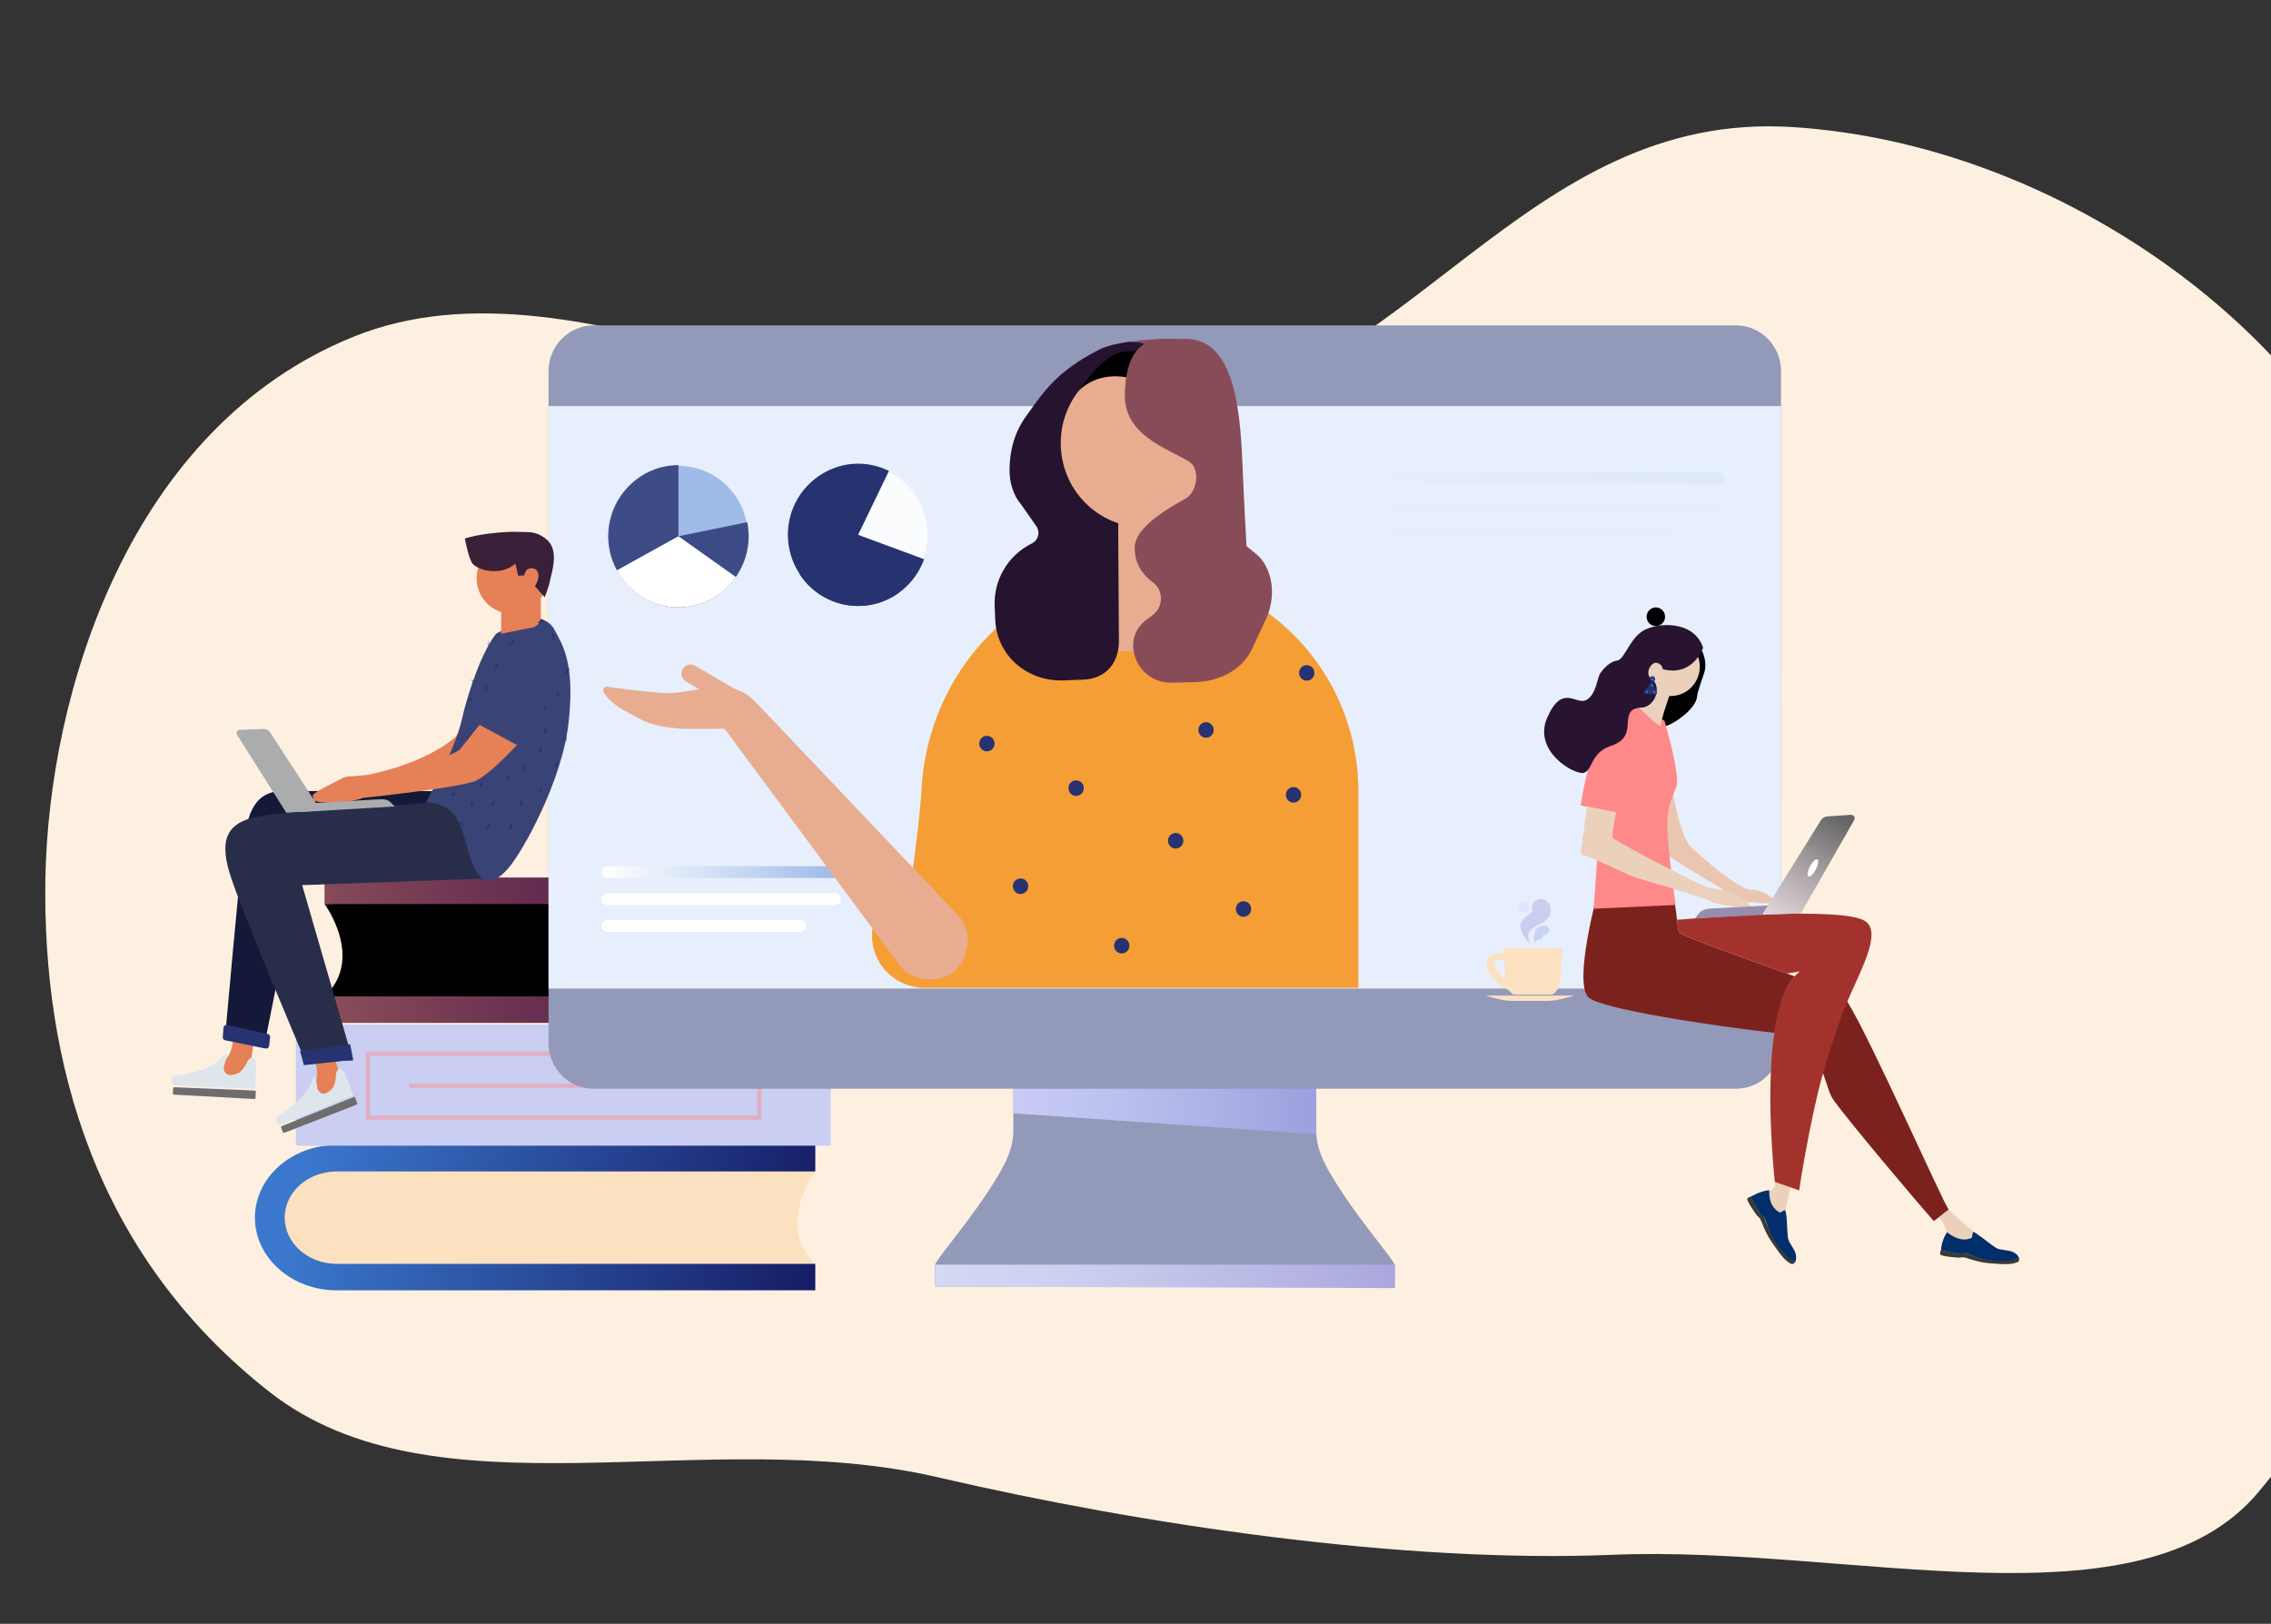 <svg width="674" height="482" viewBox="0 0 674 482" fill="none" xmlns="http://www.w3.org/2000/svg">
    <rect x="0" y="0" width="674" height="482" fill="#333333" stroke="none"/>
    <path fill-rule="evenodd" clip-rule="evenodd" d="M721.212 304.677C715.488 354.58 705.736 400.424 670.362 442.794C635.331 484.754 549.098 458.603 478.719 461.499C416.128 464.076 338.92 452.562 278.222 438.469C209.275 422.46 129.17 451.631 80.059 413.214C27.722 372.272 12.626 314.556 13.472 260.986C14.344 205.779 38.348 126.904 104.847 99.976C173.625 72.125 262.729 137.762 341.366 126.306C418.869 115.016 452.125 32.549 532.155 37.727C610.074 42.769 681.357 96.451 703.973 149.769C725.799 201.223 727.235 252.162 721.212 304.677Z" fill="#FEF0E0"/>
    <path d="M241.973 347.717C241.973 347.717 229.972 363.903 241.973 375.139H95.243C95.243 375.139 80.222 372.154 80.222 361.428C80.222 350.703 85.083 343.527 106.728 344.182C128.372 344.836 241.973 347.717 241.973 347.717Z" fill="#FCE1C0"/>
    <path d="M241.972 383H99.898C86.531 383 75.657 373.323 75.657 361.428C75.657 349.534 86.531 339.857 99.898 339.857H241.972V347.717H99.898C91.402 347.717 84.492 353.869 84.492 361.428C84.492 368.987 91.405 375.139 99.898 375.139H241.972V383Z" fill="url(#paint0_linear)"/>
    <path d="M96.318 268.337C96.318 268.337 108.319 284.522 96.318 295.758H243.048C243.048 295.758 258.069 292.773 258.069 282.047C258.069 271.322 253.208 264.147 231.563 264.801C209.918 265.455 96.318 268.337 96.318 268.337Z" fill="url(#paint1_linear)"/>
    <path d="M96.318 303.62H238.394C251.761 303.62 262.634 293.943 262.634 282.048C262.634 270.153 251.765 260.477 238.394 260.477H96.318V268.337H238.394C246.89 268.337 253.799 274.489 253.799 282.048C253.799 289.607 246.887 295.759 238.394 295.759H96.318V303.62Z" fill="url(#paint2_linear)"/>
    <path d="M246.09 304.132H88.278C88.026 304.132 87.822 304.338 87.822 304.593V339.606C87.822 339.861 88.026 340.068 88.278 340.068H246.09C246.342 340.068 246.546 339.861 246.546 339.606V304.593C246.546 304.338 246.342 304.132 246.09 304.132Z" fill="#C9CEF2"/>
    <g opacity="0.67">
        <path opacity="0.67" d="M225.982 332.368H108.566V312.136H225.982V332.368ZM109.809 331.063H224.743V313.443H109.809V331.063Z" fill="#FF8888"/>
    </g>
    <g opacity="0.67">
        <path opacity="0.67" d="M211.526 321.6H121.368V322.905H211.526V321.6Z" fill="#FF8888"/>
    </g>
    <g opacity="0.27">
        <path opacity="0.27" d="M614.55 256.327L609.377 255.994C609.352 254.244 609.24 252.517 609.069 250.808L614.171 249.856C614.785 249.742 615.37 249.506 615.894 249.162C616.417 248.819 616.869 248.374 617.222 247.854C617.576 247.333 617.825 246.747 617.956 246.13C618.086 245.512 618.095 244.874 617.982 244.253C617.869 243.631 617.636 243.039 617.297 242.508C616.957 241.978 616.518 241.521 616.004 241.162C615.491 240.804 614.912 240.552 614.302 240.42C613.692 240.288 613.063 240.279 612.449 240.393L607.365 241.344C606.737 238.939 605.961 236.576 605.04 234.27L609.642 231.928C610.199 231.645 610.696 231.253 611.104 230.775C611.512 230.297 611.823 229.742 612.019 229.142C612.216 228.543 612.293 227.91 612.248 227.279C612.203 226.649 612.035 226.034 611.755 225.47C611.475 224.905 611.088 224.402 610.616 223.989C610.144 223.576 609.597 223.261 609.005 223.062C608.412 222.863 607.787 222.784 607.165 222.83C606.543 222.876 605.936 223.046 605.378 223.329L600.759 225.679C599.781 224.046 598.713 222.473 597.588 220.946L601.492 217.481C602.426 216.636 602.994 215.451 603.07 214.184C603.147 212.918 602.726 211.672 601.9 210.718C601.074 209.764 599.909 209.179 598.659 209.091C597.409 209.002 596.176 209.418 595.227 210.246L591.32 213.714C590.066 212.479 588.76 211.302 587.403 210.183L590.348 205.848C590.702 205.328 590.951 204.742 591.082 204.124C591.212 203.506 591.221 202.869 591.108 202.247C590.995 201.626 590.762 201.033 590.423 200.503C590.084 199.973 589.645 199.515 589.131 199.157C588.617 198.798 588.039 198.546 587.428 198.414C586.818 198.282 586.189 198.273 585.575 198.387C584.962 198.502 584.376 198.738 583.853 199.081C583.329 199.425 582.878 199.87 582.524 200.39L579.583 204.714C577.691 203.605 575.741 202.604 573.74 201.714L575.435 196.755C575.639 196.158 575.725 195.526 575.688 194.895C575.651 194.264 575.492 193.647 575.219 193.079C574.946 192.51 574.566 192.002 574.099 191.582C573.633 191.163 573.089 190.841 572.5 190.634C571.91 190.427 571.286 190.34 570.663 190.378C570.04 190.415 569.431 190.577 568.87 190.853C568.309 191.129 567.807 191.514 567.392 191.987C566.978 192.459 566.66 193.01 566.456 193.607L564.76 198.564C562.845 198.056 560.906 197.647 558.951 197.337L559.334 192.117C559.383 191.485 559.308 190.85 559.114 190.248C558.92 189.646 558.61 189.089 558.203 188.608C557.796 188.127 557.299 187.733 556.741 187.447C556.183 187.162 555.575 186.99 554.951 186.943C554.327 186.896 553.701 186.974 553.107 187.173C552.513 187.372 551.964 187.687 551.491 188.102C551.018 188.516 550.63 189.02 550.35 189.587C550.07 190.153 549.903 190.77 549.859 191.402L549.474 196.634C547.103 196.648 544.736 196.804 542.383 197.101L541.332 191.965C541.07 190.721 540.333 189.632 539.282 188.937C538.23 188.242 536.949 187.997 535.72 188.255C534.49 188.513 533.411 189.255 532.72 190.316C532.028 191.378 531.779 192.674 532.028 193.92L533.081 199.055C531.402 199.55 529.761 200.127 528.143 200.767L525.879 196.04C525.609 195.468 525.23 194.956 524.764 194.533C524.297 194.11 523.753 193.785 523.162 193.575C522.571 193.366 521.945 193.277 521.32 193.314C520.695 193.351 520.084 193.512 519.521 193.789C518.958 194.066 518.454 194.453 518.039 194.927C517.624 195.402 517.306 195.955 517.102 196.555C516.899 197.154 516.815 197.789 516.854 198.421C516.894 199.054 517.057 199.673 517.333 200.242L519.597 204.97C517.705 206.1 515.875 207.335 514.117 208.67L510.683 204.721C509.846 203.778 508.676 203.207 507.426 203.133C506.177 203.059 504.949 203.488 504.009 204.326C503.07 205.164 502.495 206.344 502.409 207.609C502.324 208.873 502.735 210.121 503.553 211.081L506.986 215.029C505.62 216.459 504.314 217.946 503.089 219.509L498.788 216.591C498.27 216.237 497.688 215.989 497.075 215.863C496.462 215.736 495.83 215.734 495.216 215.856C494.603 215.977 494.018 216.221 493.498 216.571C492.977 216.922 492.529 217.374 492.181 217.9C491.833 218.427 491.591 219.018 491.469 219.639C491.347 220.26 491.348 220.9 491.471 221.521C491.593 222.143 491.836 222.733 492.185 223.259C492.534 223.785 492.981 224.236 493.503 224.586L497.786 227.493C496.86 229.162 496.016 230.881 495.252 232.649L490.38 230.93C489.788 230.706 489.157 230.605 488.525 230.631C487.893 230.658 487.273 230.812 486.701 231.084C486.129 231.356 485.616 231.742 485.192 232.218C484.769 232.693 484.444 233.25 484.236 233.855C484.027 234.46 483.94 235.1 483.98 235.74C484.02 236.379 484.185 237.004 484.466 237.577C484.747 238.151 485.138 238.662 485.617 239.081C486.095 239.5 486.652 239.817 487.253 240.015L492.145 241.74C491.581 243.922 491.138 246.134 490.818 248.366L485.653 248.032C484.405 247.967 483.181 248.402 482.247 249.245C481.313 250.087 480.745 251.269 480.666 252.533C480.587 253.797 481.002 255.041 481.823 255.997C482.644 256.952 483.804 257.541 485.051 257.636L490.224 257.969C490.254 259.72 490.361 261.443 490.533 263.153L485.43 264.105C484.817 264.219 484.232 264.455 483.708 264.799C483.184 265.142 482.733 265.587 482.379 266.107C482.025 266.628 481.776 267.214 481.646 267.832C481.515 268.45 481.506 269.088 481.619 269.709C481.733 270.331 481.965 270.923 482.305 271.454C482.644 271.984 483.083 272.441 483.597 272.8C484.111 273.158 484.689 273.411 485.299 273.543C485.909 273.675 486.539 273.684 487.153 273.569L492.235 272.62C492.864 275.025 493.642 277.387 494.563 279.694L489.963 282.046C489.406 282.33 488.909 282.722 488.501 283.2C488.093 283.678 487.782 284.233 487.586 284.832C487.389 285.432 487.312 286.065 487.357 286.695C487.402 287.325 487.57 287.94 487.849 288.505C488.129 289.069 488.516 289.573 488.988 289.986C489.46 290.399 490.008 290.714 490.6 290.913C491.192 291.112 491.817 291.19 492.439 291.144C493.061 291.099 493.669 290.929 494.226 290.646L498.845 288.296C499.824 289.928 500.893 291.5 502.017 293.027L498.113 296.493C497.177 297.337 496.608 298.523 496.532 299.79C496.455 301.058 496.875 302.304 497.702 303.259C498.529 304.214 499.695 304.798 500.945 304.886C502.196 304.974 503.43 304.558 504.379 303.728L508.283 300.26C509.538 301.495 510.844 302.673 512.203 303.792L509.257 308.126C508.557 309.178 508.296 310.467 508.529 311.712C508.762 312.958 509.471 314.06 510.502 314.779C511.533 315.499 512.803 315.777 514.035 315.553C515.267 315.33 516.363 314.623 517.083 313.586L520.023 309.262C521.914 310.37 523.865 311.372 525.865 312.262L524.169 317.219C523.757 318.425 523.834 319.747 524.384 320.895C524.935 322.044 525.913 322.923 527.103 323.341C528.294 323.759 529.599 323.681 530.733 323.123C531.867 322.566 532.735 321.576 533.148 320.37L534.842 315.415C536.757 315.921 538.695 316.331 540.65 316.641L540.268 321.861C540.182 323.129 540.596 324.38 541.418 325.34C542.24 326.3 543.404 326.892 544.655 326.986C545.907 327.08 547.144 326.669 548.097 325.843C549.05 325.016 549.642 323.841 549.743 322.574L550.127 317.342C552.498 317.329 554.866 317.173 557.218 316.876L558.271 322.012C558.386 322.642 558.624 323.242 558.971 323.778C559.318 324.314 559.768 324.774 560.293 325.131C560.818 325.488 561.408 325.736 562.029 325.859C562.65 325.982 563.289 325.979 563.908 325.848C564.527 325.718 565.115 325.464 565.636 325.1C566.157 324.737 566.601 324.272 566.942 323.732C567.283 323.193 567.515 322.589 567.623 321.958C567.73 321.327 567.713 320.68 567.57 320.055L566.517 314.922C568.196 314.422 569.837 313.848 571.454 313.21L573.718 317.937C573.989 318.509 574.368 319.021 574.834 319.444C575.3 319.867 575.845 320.192 576.436 320.401C577.027 320.61 577.652 320.699 578.277 320.663C578.902 320.626 579.514 320.465 580.077 320.188C580.64 319.911 581.144 319.524 581.559 319.049C581.974 318.575 582.292 318.022 582.495 317.422C582.699 316.822 582.783 316.188 582.743 315.555C582.704 314.922 582.541 314.304 582.265 313.735L579.999 309.007C581.892 307.877 583.723 306.641 585.481 305.307L588.915 309.256C589.327 309.73 589.827 310.117 590.387 310.395C590.948 310.674 591.556 310.837 592.179 310.877C592.801 310.917 593.425 310.833 594.016 310.628C594.606 310.424 595.151 310.104 595.619 309.686C596.087 309.269 596.469 308.762 596.744 308.195C597.019 307.627 597.18 307.011 597.22 306.38C597.259 305.75 597.176 305.118 596.974 304.52C596.772 303.922 596.456 303.37 596.044 302.896L592.612 298.948C593.977 297.519 595.285 296.031 596.509 294.468L600.81 297.385C601.329 297.737 601.91 297.981 602.522 298.105C603.134 298.229 603.763 298.23 604.375 298.107C604.987 297.984 605.569 297.741 606.088 297.39C606.608 297.04 607.053 296.589 607.4 296.064C607.747 295.539 607.989 294.95 608.111 294.33C608.234 293.711 608.234 293.073 608.113 292.453C607.992 291.833 607.751 291.244 607.405 290.718C607.059 290.193 606.614 289.741 606.096 289.39L601.817 286.484C602.742 284.817 603.586 283.098 604.351 281.328L609.224 283.047C609.815 283.262 610.442 283.357 611.069 283.325C611.696 283.294 612.311 283.137 612.877 282.863C613.444 282.589 613.952 282.205 614.371 281.731C614.79 281.258 615.112 280.705 615.319 280.104C615.525 279.504 615.612 278.868 615.575 278.233C615.537 277.598 615.376 276.977 615.1 276.406C614.824 275.835 614.439 275.325 613.967 274.905C613.495 274.485 612.946 274.165 612.351 273.962L607.459 272.236C608.023 270.054 608.466 267.842 608.785 265.609L613.948 265.943C614.571 265.983 615.195 265.898 615.786 265.694C616.376 265.489 616.921 265.169 617.389 264.752C617.857 264.334 618.24 263.827 618.514 263.26C618.789 262.693 618.951 262.076 618.991 261.446C619.03 260.815 618.947 260.183 618.745 259.585C618.543 258.987 618.227 258.435 617.815 257.961C617.403 257.487 616.902 257.1 616.342 256.821C615.782 256.543 615.173 256.379 614.551 256.339L614.55 256.327ZM558.369 205.215C573.319 207.734 586.069 216.731 593.776 229.23L573.143 239.727C569.12 234.151 563.28 230.195 556.656 228.558L558.369 205.215ZM548.891 204.522L547.179 227.834C540.15 228.479 533.598 231.713 528.765 236.924L509.577 223.91C518.912 212.283 533.049 204.797 548.892 204.522H548.891ZM501.553 276.145C499.369 270.508 498.17 264.529 498.009 258.475L498.602 248.872C499.514 242.924 501.435 237.181 504.281 231.898L523.475 244.918C522.692 246.664 522.083 248.485 521.658 250.355L521.056 259.959C521.248 261.888 521.629 263.793 522.194 265.646L501.553 276.145ZM541.232 308.755C526.28 306.236 513.532 297.239 505.824 284.741L526.46 274.239C530.482 279.817 536.322 283.775 542.946 285.413L541.232 308.755ZM549.656 270.07C547.101 270.041 544.611 269.245 542.503 267.783C540.394 266.321 538.761 264.259 537.809 261.857C536.858 259.455 536.631 256.821 537.158 254.288C537.684 251.756 538.941 249.438 540.768 247.629C542.595 245.819 544.91 244.599 547.422 244.123C549.934 243.646 552.529 243.935 554.878 244.952C557.228 245.969 559.227 247.669 560.623 249.837C562.019 252.005 562.748 254.544 562.72 257.132C562.681 260.602 561.284 263.915 558.834 266.341C556.384 268.767 553.083 270.109 549.657 270.07H549.656ZM550.709 309.448L552.422 286.136C559.452 285.492 566.005 282.258 570.838 277.046L590.023 290.058C580.693 301.689 566.553 309.174 550.71 309.448H550.709ZM600.996 265.098C600.085 271.045 598.164 276.788 595.318 282.071L576.129 269.052C576.912 267.306 577.521 265.485 577.946 263.616L578.545 254.013C578.355 252.083 577.974 250.178 577.408 248.325L598.048 237.823C600.231 243.46 601.43 249.439 601.591 255.493L600.996 265.098Z" fill="white"/>
    </g>
    <path d="M398.758 354.609C392.291 344.88 390.63 340.762 390.63 335.011V312.886H329.944H300.754V335.012C300.754 340.763 299.094 344.881 292.625 354.61C286.157 364.338 277.479 374.253 277.479 375.564V381.927H413.908V375.564C413.908 374.253 405.224 364.337 398.758 354.609Z" fill="#9399B8"/>
    <path style="mix-blend-mode:multiply" d="M300.803 330.472L300.755 329.325V314.553H361.441H390.631V336.679L300.803 330.472Z" fill="url(#paint3_linear)"/>
    <path d="M414.048 375.378H321.863H277.523C277.523 375.378 277.478 379.413 277.478 381.927L413.972 382.336L414.048 375.378Z" fill="url(#paint4_linear)"/>
    <path d="M528.582 309.615C528.583 311.395 528.237 313.158 527.564 314.802C526.892 316.446 525.906 317.941 524.664 319.199C523.421 320.458 521.946 321.456 520.322 322.137C518.699 322.818 516.959 323.169 515.201 323.169H176.185C174.428 323.169 172.687 322.819 171.064 322.138C169.44 321.457 167.964 320.458 166.722 319.2C165.479 317.941 164.493 316.447 163.82 314.802C163.148 313.158 162.802 311.395 162.802 309.615V110.139C162.802 108.358 163.148 106.596 163.82 104.951C164.493 103.307 165.479 101.812 166.721 100.553C167.964 99.295 169.44 98.296 171.063 97.615C172.687 96.934 174.428 96.583 176.185 96.584H515.201C518.751 96.584 522.154 98.012 524.664 100.554C527.173 103.096 528.583 106.544 528.582 110.139V309.615Z" fill="#9399B8"/>
    <path d="M528.582 120.536H162.803V293.425H528.582V120.536Z" fill="#E7EFFC"/>
    <path d="M247.852 260.612H180.22C179.762 260.612 179.322 260.427 178.998 260.099C178.674 259.771 178.492 259.325 178.492 258.861C178.492 258.397 178.674 257.952 178.998 257.623C179.322 257.295 179.762 257.111 180.22 257.111H247.852C248.311 257.111 248.75 257.295 249.074 257.623C249.398 257.952 249.581 258.397 249.581 258.861C249.581 259.091 249.536 259.319 249.449 259.531C249.362 259.744 249.235 259.937 249.074 260.099C248.914 260.262 248.723 260.391 248.513 260.479C248.303 260.566 248.079 260.612 247.852 260.612Z" fill="url(#paint5_linear)"/>
    <path d="M247.852 268.614H180.22C179.762 268.614 179.322 268.43 178.998 268.101C178.674 267.773 178.492 267.328 178.492 266.864C178.492 266.399 178.674 265.954 178.998 265.626C179.322 265.298 179.762 265.113 180.22 265.113H247.852C248.311 265.113 248.75 265.298 249.074 265.626C249.398 265.954 249.581 266.399 249.581 266.864C249.581 267.094 249.536 267.321 249.449 267.534C249.362 267.746 249.235 267.939 249.074 268.102C248.914 268.264 248.723 268.393 248.513 268.481C248.303 268.569 248.079 268.614 247.852 268.614Z" fill="url(#paint6_linear)"/>
    <path d="M237.469 276.616H180.22C179.762 276.616 179.322 276.432 178.998 276.103C178.674 275.775 178.492 275.33 178.492 274.866C178.492 274.402 178.674 273.956 178.998 273.628C179.322 273.3 179.762 273.115 180.22 273.115H237.469C237.927 273.115 238.367 273.3 238.691 273.628C239.015 273.956 239.197 274.402 239.197 274.866C239.197 275.33 239.015 275.775 238.691 276.103C238.367 276.432 237.927 276.616 237.469 276.616Z" fill="url(#paint7_linear)"/>
    <g opacity="0.49">
        <g opacity="0.49">
            <path opacity="0.49" d="M509.261 143.542H414.335C412.996 143.542 411.91 142.759 411.91 141.792C411.91 140.825 412.996 140.042 414.335 140.042H509.261C510.601 140.042 511.686 140.825 511.686 141.792C511.69 142.759 510.604 143.542 509.261 143.542Z" fill="url(#paint8_linear)"/>
        </g>
        <g opacity="0.49">
            <path opacity="0.49" d="M509.261 151.545H414.335C412.996 151.545 411.91 150.761 411.91 149.795C411.91 148.828 412.996 148.044 414.335 148.044H509.261C510.601 148.044 511.686 148.828 511.686 149.795C511.69 150.761 510.604 151.545 509.261 151.545Z" fill="url(#paint9_linear)"/>
        </g>
        <g opacity="0.49">
            <path opacity="0.49" d="M494.691 159.547H414.335C412.996 159.547 411.91 158.764 411.91 157.797C411.91 156.83 412.996 156.046 414.335 156.046H494.69C496.03 156.046 497.115 156.83 497.115 157.797C497.116 158.763 496.03 159.547 494.691 159.547Z" fill="url(#paint10_linear)"/>
        </g>
    </g>
    <g opacity="0.34">
        <g opacity="0.34">
            <path opacity="0.34" d="M509.261 174.042H414.335C412.996 174.042 411.91 173.258 411.91 172.291C411.91 171.324 412.996 170.541 414.335 170.541H509.261C510.601 170.541 511.686 171.324 511.686 172.291C511.69 173.258 510.604 174.042 509.261 174.042Z" fill="url(#paint11_linear)"/>
        </g>
        <g opacity="0.34">
            <path opacity="0.34" d="M509.261 182.044H414.335C412.996 182.044 411.91 181.261 411.91 180.294C411.91 179.327 412.996 178.543 414.335 178.543H509.261C510.601 178.543 511.686 179.327 511.686 180.294C511.69 181.261 510.604 182.044 509.261 182.044Z" fill="url(#paint12_linear)"/>
        </g>
        <g opacity="0.34">
            <path opacity="0.34" d="M494.691 190.046H414.335C412.996 190.046 411.91 189.263 411.91 188.296C411.91 187.329 412.996 186.546 414.335 186.546H494.69C496.03 186.546 497.115 187.329 497.115 188.296C497.116 189.263 496.03 190.046 494.691 190.046Z" fill="url(#paint13_linear)"/>
        </g>
    </g>
    <g opacity="0.25">
        <g opacity="0.25">
            <g opacity="0.25">
                <path opacity="0.25" d="M509.261 204.561H414.335C412.996 204.561 411.91 203.777 411.91 202.81C411.91 201.844 412.996 201.06 414.335 201.06H509.261C510.601 201.06 511.686 201.844 511.686 202.81C511.69 203.781 510.604 204.561 509.261 204.561Z" fill="url(#paint14_linear)"/>
            </g>
        </g>
        <g opacity="0.25">
            <g opacity="0.25">
                <path opacity="0.25" d="M509.261 212.563H414.335C412.996 212.563 411.91 211.78 411.91 210.813C411.91 209.846 412.996 209.062 414.335 209.062H509.261C510.601 209.062 511.686 209.846 511.686 210.813C511.69 211.783 510.604 212.563 509.261 212.563Z" fill="url(#paint15_linear)"/>
            </g>
        </g>
        <g opacity="0.25">
            <g opacity="0.25">
                <path opacity="0.25" d="M494.691 220.565H414.335C412.996 220.565 411.91 219.782 411.91 218.815C411.91 217.848 412.996 217.065 414.335 217.065H494.69C496.03 217.065 497.115 217.848 497.115 218.815C497.116 219.784 496.03 220.565 494.691 220.565Z" fill="url(#paint16_linear)"/>
            </g>
        </g>
    </g>
    <path opacity="0.81" d="M201.351 180.067C212.748 180.067 221.987 170.709 221.987 159.166C221.987 147.623 212.748 138.266 201.351 138.266C189.954 138.266 180.715 147.623 180.715 159.166C180.715 170.709 189.954 180.067 201.351 180.067Z" fill="url(#paint17_linear)"/>
    <path opacity="0.81" d="M201.351 159.166L221.791 155.005C222.063 156.375 222.201 157.769 222.202 159.166C222.202 170.752 212.791 180.282 201.354 180.282C189.917 180.282 180.499 170.75 180.499 159.166C180.499 147.582 189.91 138.051 201.347 138.051L201.351 159.166Z" fill="#273271"/>
    <path d="M218.414 171.289C214.584 176.8 208.262 180.282 201.351 180.282C197.609 180.279 193.937 179.258 190.719 177.325C187.501 175.392 184.855 172.619 183.058 169.295L201.351 159.166L218.414 171.289Z" fill="url(#paint18_linear)"/>
    <path opacity="0.81" d="M264.555 177.04C274.528 171.514 278.19 158.846 272.734 148.745C267.279 138.644 254.771 134.935 244.798 140.461C234.825 145.986 231.163 158.654 236.618 168.755C242.074 178.856 254.582 182.566 264.555 177.04Z" fill="url(#paint19_linear)"/>
    <path d="M254.677 158.749L266.818 175.914C264.582 177.535 262.052 178.693 259.372 179.321C256.693 179.948 253.917 180.033 251.205 179.569C239.931 177.641 232.215 166.655 234.119 155.231C236.023 143.807 246.869 135.997 258.149 137.926C260.119 138.263 262.031 138.886 263.827 139.774L254.677 158.749Z" fill="#273271"/>
    <path d="M254.677 158.749L274.263 165.989C272.936 169.672 270.622 172.908 267.582 175.334C264.542 177.76 260.895 179.282 257.05 179.728C253.205 180.173 249.312 179.526 245.81 177.859C242.307 176.191 239.331 173.569 237.217 170.285L254.677 158.749Z" fill="#273271"/>
    <path d="M321.514 114.264L322.596 113.446C324.096 112.312 325.841 111.516 327.698 111.287L327.74 111.282L334.608 110.462L336.126 105.91L330.536 106.509L321.514 114.264Z" fill="#CECABA"/>
    <path d="M403.153 269.098V234.967C403.153 198.868 374.259 169.604 338.618 169.604C302.977 169.604 275.181 198.911 273.442 234.967C273.161 240.79 271.389 254.704 270.352 262.521C267.045 263.379 264.113 265.327 262.02 268.058C259.926 270.79 258.79 274.15 258.79 277.607C258.79 285.633 264.788 292.239 272.491 293.08C272.829 293.162 273.175 293.204 273.522 293.205H403.151L403.153 269.098Z" fill="#F59E35"/>
    <path d="M322.416 143.457H348.919V192.289C348.919 192.56 348.813 192.819 348.624 193.011C348.436 193.202 348.179 193.309 347.912 193.309H323.423C323.156 193.309 322.9 193.202 322.711 193.011C322.522 192.819 322.416 192.56 322.416 192.289V143.457Z" fill="#E8AD90"/>
    <path d="M295.203 179.871L295.367 183.865C295.811 194.766 304.996 202.417 315.874 201.964L321.572 201.726C328.417 201.44 332.353 196.467 332.07 189.61L331.861 156.238L332.778 145.109L344.822 104.429C342.1 102.53 338.999 101.428 335.71 101.428C335.518 101.428 335.325 101.432 335.134 101.438C333.453 101.68 331.778 101.985 330.254 102.367C328.73 102.749 327.349 103.208 326.269 103.757C323.071 105.386 320.427 107 318.189 108.608C311.284 113.565 308.22 118.455 304.578 123.468C301.193 128.127 299.688 133.47 299.619 139.207C299.573 143.034 300.576 146.844 303.092 149.786L307.355 155.896C307.897 156.524 308.195 157.33 308.194 158.164C308.195 158.822 308.011 159.467 307.665 160.024C307.319 160.581 306.824 161.028 306.237 161.312C299.212 164.766 294.887 172.045 295.203 179.871Z" fill="#25132F"/>
    <path d="M335.133 101.441C335.325 101.434 335.517 101.431 335.709 101.431C339.001 101.431 342.099 102.533 344.821 104.431L345.615 101.75L345.959 100.593C345.363 100.593 344.477 100.617 343.393 100.67C341.177 100.777 338.146 101.012 335.133 101.441Z" fill="url(#paint20_linear)"/>
    <path d="M340.513 156.503C354.134 155.934 364.721 144.29 364.16 130.494C363.598 116.698 352.101 105.975 338.48 106.544C324.859 107.113 314.272 118.757 314.834 132.553C315.395 146.349 326.892 157.071 340.513 156.503Z" fill="#E8AD90"/>
    <path d="M334.253 111.996C334.253 111.996 326.062 110.041 320.146 116.011C320.146 116.011 327.223 105.04 333.423 104.433C339.623 103.827 338.99 104.668 338.99 104.668L334.253 111.996Z" fill="url(#paint21_linear)"/>
    <path d="M351.1 100.595C345.222 100.884 334.429 97.744 333.825 116.793C333.428 129.346 346.634 133.079 352.956 137.065C356.33 139.193 355.314 146.098 351.821 148.022C346.061 151.194 336.955 156.64 336.773 162.316C336.635 166.633 338.519 170.161 342.1 172.781C345.356 175.163 345.371 180.074 342.159 182.519L339.919 184.224C338.674 185.171 337.69 186.427 337.062 187.87C336.434 189.313 336.182 190.895 336.33 192.465C336.601 195.328 337.945 197.976 340.085 199.866C342.226 201.756 345 202.743 347.836 202.625L355.137 202.458C361.709 202.184 368.244 199.073 371.329 193.189L375.263 184.739C379.089 177.444 377.872 168.486 372.673 164.319L369.958 162.118C369.958 162.118 369.28 150.915 368.761 138.009C368.057 120.471 366.01 99.862 351.1 100.595Z" fill="url(#paint22_linear)"/>
    <path d="M217.582 210.483L220.263 205.782L206.256 197.587C205.951 197.408 205.615 197.293 205.265 197.246C204.916 197.2 204.561 197.223 204.221 197.315C203.881 197.408 203.562 197.567 203.283 197.784C203.003 198.001 202.769 198.272 202.593 198.581C202.417 198.89 202.302 199.231 202.256 199.585C202.21 199.939 202.234 200.298 202.325 200.643C202.416 200.987 202.573 201.31 202.788 201.593C203.002 201.876 203.269 202.114 203.574 202.292L217.582 210.483Z" fill="#E8AD90"/>
    <path d="M214.423 203.91C218.112 204.022 221.611 205.594 224.168 208.288L284.682 272.033C288.653 276.362 287.777 284.078 283.513 288.099C279.25 292.121 270.528 291.387 267.066 286.586L215.047 216.323L204.77 216.351C200.985 216.351 194.47 215.89 189.817 213.37C185.784 211.185 181.386 209.169 179.165 205.519C179.063 205.349 179.008 205.155 179.005 204.956C179.002 204.757 179.052 204.561 179.148 204.387C179.245 204.214 179.385 204.07 179.555 203.97C179.725 203.87 179.918 203.818 180.114 203.818C180.114 203.818 194.205 205.848 198.932 205.73C202.112 205.651 211.514 203.818 211.514 203.818L214.423 203.91Z" fill="#E8AD90"/>
    <path d="M321.653 233.942C321.653 234.555 321.413 235.142 320.986 235.575C320.558 236.008 319.978 236.252 319.373 236.252C318.768 236.252 318.188 236.008 317.761 235.575C317.333 235.142 317.093 234.555 317.093 233.942C317.093 233.33 317.333 232.742 317.761 232.309C318.188 231.876 318.768 231.633 319.373 231.633C319.978 231.633 320.558 231.876 320.986 232.309C321.413 232.742 321.653 233.33 321.653 233.942Z" fill="#273271"/>
    <path d="M390.106 199.734C390.106 200.347 389.865 200.934 389.438 201.367C389.01 201.8 388.43 202.044 387.825 202.044C387.22 202.044 386.64 201.8 386.213 201.367C385.785 200.934 385.545 200.347 385.545 199.734C385.545 199.431 385.604 199.131 385.719 198.85C385.833 198.57 386.001 198.315 386.213 198.101C386.425 197.887 386.676 197.716 386.953 197.6C387.229 197.484 387.526 197.425 387.825 197.425C388.125 197.425 388.421 197.484 388.698 197.6C388.975 197.716 389.226 197.887 389.438 198.101C389.649 198.315 389.817 198.57 389.932 198.85C390.047 199.131 390.106 199.431 390.106 199.734Z" fill="#273271"/>
    <path d="M295.186 220.71C295.186 221.013 295.127 221.313 295.012 221.594C294.898 221.874 294.73 222.128 294.518 222.343C294.306 222.557 294.055 222.728 293.778 222.844C293.501 222.96 293.205 223.019 292.905 223.019C292.606 223.019 292.309 222.96 292.033 222.844C291.756 222.728 291.505 222.557 291.293 222.343C291.081 222.128 290.913 221.874 290.799 221.594C290.684 221.313 290.625 221.013 290.625 220.71C290.625 220.097 290.865 219.51 291.293 219.077C291.721 218.643 292.301 218.4 292.905 218.4C293.51 218.4 294.09 218.643 294.518 219.077C294.945 219.51 295.186 220.097 295.186 220.71Z" fill="#273271"/>
    <path d="M360.22 216.671C360.22 217.284 359.98 217.871 359.552 218.305C359.124 218.738 358.544 218.981 357.94 218.981C357.335 218.981 356.755 218.738 356.327 218.305C355.899 217.871 355.659 217.284 355.659 216.671C355.659 216.059 355.899 215.471 356.327 215.038C356.755 214.605 357.335 214.362 357.94 214.362C358.544 214.362 359.124 214.605 359.552 215.038C359.98 215.471 360.22 216.059 360.22 216.671Z" fill="#273271"/>
    <path d="M386.186 235.928C386.186 236.54 385.946 237.128 385.519 237.561C385.091 237.994 384.511 238.237 383.906 238.237C383.301 238.237 382.721 237.994 382.294 237.561C381.866 237.128 381.626 236.54 381.626 235.928C381.626 235.315 381.866 234.728 382.294 234.294C382.721 233.861 383.301 233.618 383.906 233.618C384.511 233.618 385.091 233.861 385.519 234.294C385.946 234.728 386.186 235.315 386.186 235.928Z" fill="#273271"/>
    <path d="M351.2 249.567C351.2 249.87 351.141 250.171 351.027 250.451C350.912 250.731 350.744 250.986 350.532 251.2C350.321 251.415 350.069 251.585 349.793 251.701C349.516 251.817 349.219 251.877 348.92 251.877C348.62 251.877 348.324 251.817 348.047 251.701C347.771 251.585 347.519 251.415 347.308 251.2C347.096 250.986 346.928 250.731 346.813 250.451C346.699 250.171 346.64 249.87 346.64 249.567C346.64 248.954 346.88 248.367 347.308 247.934C347.735 247.501 348.315 247.257 348.92 247.257C349.525 247.257 350.105 247.501 350.532 247.934C350.96 248.367 351.2 248.954 351.2 249.567Z" fill="#273271"/>
    <path d="M335.191 280.699C335.191 281.311 334.95 281.899 334.523 282.332C334.095 282.765 333.515 283.008 332.91 283.008C332.305 283.008 331.725 282.765 331.298 282.332C330.87 281.899 330.63 281.311 330.63 280.699C330.63 280.086 330.87 279.499 331.298 279.066C331.725 278.632 332.305 278.389 332.91 278.389C333.515 278.389 334.095 278.632 334.523 279.066C334.95 279.499 335.191 280.086 335.191 280.699Z" fill="#273271"/>
    <path d="M371.338 269.822C371.338 270.435 371.098 271.022 370.67 271.455C370.242 271.889 369.662 272.132 369.058 272.132C368.453 272.132 367.873 271.889 367.445 271.455C367.018 271.022 366.777 270.435 366.777 269.822C366.777 269.21 367.018 268.622 367.445 268.189C367.873 267.756 368.453 267.513 369.058 267.513C369.662 267.513 370.242 267.756 370.67 268.189C371.098 268.622 371.338 269.21 371.338 269.822Z" fill="#273271"/>
    <path d="M305.162 263.05C305.162 263.663 304.922 264.25 304.494 264.683C304.067 265.117 303.487 265.36 302.882 265.36C302.277 265.36 301.697 265.117 301.269 264.683C300.842 264.25 300.602 263.663 300.602 263.05C300.602 262.747 300.661 262.447 300.775 262.166C300.89 261.886 301.058 261.632 301.269 261.417C301.481 261.203 301.733 261.033 302.009 260.917C302.286 260.8 302.582 260.741 302.882 260.741C303.181 260.741 303.478 260.8 303.755 260.917C304.031 261.033 304.283 261.203 304.494 261.417C304.706 261.632 304.874 261.886 304.989 262.166C305.103 262.447 305.162 262.747 305.162 263.05Z" fill="#273271"/>
    <path d="M446.608 281.486H463.271C463.539 281.486 463.756 281.664 463.756 281.885C463.756 281.885 463.098 288.978 463.007 291.347C462.898 294.097 460.291 296.331 456.946 296.331H452.935C449.587 296.331 446.982 294.098 446.874 291.347C446.78 288.978 446.124 281.885 446.124 281.885C446.123 281.664 446.34 281.486 446.608 281.486Z" fill="#FCE1C0"/>
    <path d="M449.433 293.643C449.051 294.118 448.271 294.245 447.699 293.923C444.26 291.981 440.395 288.326 441.281 285.35C441.418 284.88 441.66 284.449 441.988 284.09C442.317 283.731 442.722 283.453 443.173 283.277C444.595 282.734 446.537 282.868 447.776 283.129C448.528 283.287 448.869 283.857 448.574 284.555C448.297 285.149 447.717 285.222 447.142 285.1C446.256 284.908 444.999 284.85 444.37 285.089C444.187 285.159 443.687 285.431 443.58 285.795C443.069 287.516 446.172 290.491 449.146 292.213C449.693 292.529 449.83 293.146 449.461 293.604L449.433 293.643Z" fill="#FCE1C0"/>
    <path opacity="0.29" d="M452.266 270.826C453.124 270.826 453.819 270.121 453.819 269.252C453.819 268.383 453.124 267.679 452.266 267.679C451.408 267.679 450.712 268.383 450.712 269.252C450.712 270.121 451.408 270.826 452.266 270.826Z" fill="#C9D3F2"/>
    <path opacity="0.59" d="M459.555 268.008L459.535 268.03C459.156 267.473 458.585 267.08 457.934 266.926C457.283 266.773 456.599 266.872 456.015 267.202C455.432 267.533 454.992 268.072 454.781 268.714C454.569 269.356 454.602 270.055 454.873 270.674C452.787 271.925 450.889 273.517 451.281 275.491C451.832 278.259 454.007 279.909 454.007 279.909C453.411 278.083 452.807 276.199 456.816 274.37C462.39 271.825 459.555 268.008 459.555 268.008Z" fill="#B8B8E8"/>
    <path opacity="0.59" d="M457.817 274.815C458.659 274.771 459.55 274.934 459.709 275.703C459.869 276.471 459.387 277.385 458.404 277.599H458.394C458.28 277.622 458.174 277.676 458.089 277.755C458.003 277.835 457.94 277.936 457.908 278.049C457.723 278.716 457.401 278.743 456.902 278.812C455.539 279.002 455.503 280.154 455.503 280.154C455.378 278.925 454.977 279.16 455.445 276.951C455.575 276.338 456.027 275.617 456.35 275.393C456.827 275.072 457.238 274.845 457.817 274.815Z" fill="url(#paint23_linear)"/>
    <path d="M458.839 297.107H449.248C447.675 297.107 446.109 296.906 444.586 296.509L441.352 295.666C441.303 295.648 441.261 295.614 441.234 295.568C441.207 295.522 441.197 295.468 441.206 295.415C441.215 295.363 441.242 295.315 441.282 295.281C441.323 295.247 441.374 295.228 441.426 295.228H466.811C467.057 295.228 466.97 295.582 466.735 295.666L463.501 296.509C461.978 296.906 460.411 297.107 458.839 297.107Z" fill="#FCE1C0"/>
    <path d="M467.005 295.228H441.182C441.167 295.228 441.154 295.241 441.154 295.257V295.481C441.154 295.496 441.167 295.509 441.182 295.509H467.005C467.021 295.509 467.033 295.496 467.033 295.481V295.257C467.033 295.241 467.021 295.228 467.005 295.228Z" fill="#9595CB"/>
    <path d="M532.614 289.798C529.487 293.299 527.636 299.466 526.594 306.586C508.279 304.493 474.804 299.455 471.41 296.018C466.827 291.376 474.396 264.012 474.396 264.012L496.686 265.569C496.686 265.569 497.371 269.732 497.725 273.021C497.913 274.753 498.123 276.241 498.332 276.751C498.713 277.684 516.405 283.919 530.333 288.972C531.109 289.251 531.869 289.526 532.614 289.798Z" fill="#7C221E"/>
    <path d="M504.644 192.249C506.429 195.266 506.302 198.157 505.796 199.667C505.29 201.176 503.724 205.639 503.683 206.6C503.514 210.6 495.679 215.679 493.891 215.553C492.102 215.427 490.453 212.247 490.453 212.247L504.644 192.249Z" fill="#010103"/>
    <path d="M495.853 230.753C495.853 230.753 497.936 247.632 501.894 251.43C505.853 255.227 516.269 264.089 519.602 264.089C522.935 264.089 525.642 265.988 526.684 267.465C527.726 268.942 517.102 267.465 517.102 267.465C517.102 267.465 494.604 254.212 492.938 252.295C492.937 252.291 493.447 234.247 495.853 230.753Z" fill="#EAC6B0"/>
    <path d="M472.97 269.723L497.3 268.613C497.3 268.613 494.813 251.009 494.813 245.101C494.813 239.193 496.272 236.873 497.522 233.496C498.772 230.12 493.983 213.874 493.983 213.874L485.963 209.865C485.963 209.865 477.318 212.397 474.195 220.415C471.072 228.432 469.185 238.982 469.185 238.982L475.018 240.67L472.97 269.723Z" fill="#FF8888"/>
    <path d="M479.965 239.477L471.271 237.715C471.271 237.715 469.291 251.776 469.184 252.907C469.102 253.772 470.114 254.016 470.739 254.016C471.364 254.016 482.589 259.381 483.755 259.87C486.265 260.926 506.889 266.622 507.513 267.466C508.138 268.31 516.679 269.365 518.762 269.787C520.845 270.21 518.762 267.255 515.429 265.567C512.096 263.88 508.768 263.876 506.894 263.459C505.02 263.043 479.049 249.534 478.633 248.69C478.216 247.846 479.965 239.477 479.965 239.477Z" fill="#EBD0BB"/>
    <path d="M527.186 335.132C527.186 335.132 526.94 350.73 526.787 351.986C526.633 353.243 521.939 355.515 521.939 355.515L527.751 369.985L534.911 334.792L527.186 335.132Z" fill="#EBD0BB"/>
    <path d="M481.687 215.562C486.223 217.024 486.062 224.846 485.437 227.378C484.811 229.91 481.687 241.514 481.687 241.514L469.185 238.982C469.185 238.982 472.522 212.608 481.687 215.562Z" fill="#FF8888"/>
    <path d="M573.944 362.449C569.756 357.83 548.351 332.45 544.186 326.542C542.89 324.709 542.376 322.19 541.402 319.601C539.242 313.871 537.311 307.765 537.311 307.765C537.311 307.765 533.024 307.325 526.598 306.589C527.639 299.472 529.491 293.3 532.618 289.8C539.715 292.384 545.436 294.544 546.685 295.318C547.031 295.531 547.564 296.225 548.249 297.312C555.019 308.03 576.644 356.929 578.346 359.036L573.944 362.449Z" fill="#7C221E"/>
    <path d="M526.757 350.81C526.562 349.067 523.938 324.753 526.592 306.591C527.634 299.475 529.485 293.303 532.613 289.803C533.085 289.268 533.61 288.783 534.181 288.358L530.331 288.974C516.403 283.923 498.711 277.686 498.33 276.753C498.122 276.242 497.911 274.753 497.724 273.023C506.314 272.295 545.543 269.225 553.137 273.166C558.942 276.177 552.371 287.602 548.246 297.314C545.949 302.722 542.299 313.931 540.751 319.605C537.182 332.691 534.12 351.844 533.972 353.343L526.757 350.81Z" fill="#A3322D"/>
    <path d="M495.436 206.56C495.436 206.56 492.797 213.978 492.936 215.332C493.075 216.686 486.568 210.172 486.568 210.172L489.603 204.171L495.436 206.56Z" fill="#EBD0BB"/>
    <path d="M495.841 206.599C500.608 206.599 504.473 202.684 504.473 197.855C504.473 193.027 500.608 189.112 495.841 189.112C491.073 189.112 487.208 193.027 487.208 197.855C487.208 202.684 491.073 206.599 495.841 206.599Z" fill="#EBD0BB"/>
    <path d="M503.027 272.605C504.287 271.211 504.403 269.854 507.89 269.672C511.377 269.489 534.253 268.26 534.253 268.26L534.105 270.985L503.027 272.605Z" fill="#988CAF"/>
    <path d="M550.288 243.432L534.457 271.122L522.991 271.503L540.395 243.498C540.603 243.163 540.887 242.883 541.222 242.68C541.558 242.478 541.936 242.358 542.326 242.331L549.306 241.849C549.495 241.836 549.684 241.875 549.853 241.962C550.022 242.049 550.164 242.181 550.265 242.343C550.366 242.505 550.421 242.693 550.425 242.884C550.429 243.076 550.382 243.266 550.288 243.432Z" fill="url(#paint24_linear)"/>
    <path d="M505.465 192.262C505.465 192.262 502.529 200.965 493.479 198.641C493.479 198.641 493.506 197.256 491.789 196.755C490.072 196.254 487.921 200.021 490.126 201.501C492.936 203.386 491.805 208.537 488.263 209.843C486.991 210.313 484.395 209.563 483.458 212.247C482.52 214.931 484.401 219.308 478.174 221.367C471.947 223.427 472.77 228.602 470.089 229.381C467.408 230.159 454.757 223.055 459.226 212.928C463.696 202.801 467.806 209.392 470.777 207.787C473.748 206.183 473.978 201.271 474.928 199.869C475.878 198.467 477.764 196.358 479.923 196.089C482.083 195.82 483.671 189.537 487.734 187.164C491.796 184.791 502.649 183.931 505.465 192.262Z" fill="#281430"/>
    <path d="M491.427 185.844C492.94 185.844 494.167 184.602 494.167 183.069C494.167 181.537 492.94 180.294 491.427 180.294C489.914 180.294 488.688 181.537 488.688 183.069C488.688 184.602 489.914 185.844 491.427 185.844Z" fill="#010103"/>
    <path d="M490.403 202.353C490.849 202.353 491.21 201.987 491.21 201.535C491.21 201.084 490.849 200.718 490.403 200.718C489.957 200.718 489.596 201.084 489.596 201.535C489.596 201.987 489.957 202.353 490.403 202.353Z" fill="#273271"/>
    <path d="M578.388 359.085C580.199 361.138 590.511 369.54 590.511 369.54L577.565 367.873C577.565 367.873 578.635 364.59 575.426 361.329L578.388 359.085Z" fill="#EBD0BB"/>
    <path d="M490.412 201.922C490.58 201.922 490.716 201.784 490.716 201.614C490.716 201.445 490.58 201.307 490.412 201.307C490.244 201.307 490.108 201.445 490.108 201.614C490.108 201.784 490.244 201.922 490.412 201.922Z" fill="#0094F9"/>
    <path d="M490.359 202.115L487.94 205.273C487.89 205.338 487.858 205.417 487.849 205.499C487.839 205.582 487.852 205.665 487.886 205.741C487.92 205.817 487.973 205.882 488.041 205.929C488.109 205.976 488.188 206.004 488.27 206.008L491.314 206.199C491.38 206.203 491.445 206.191 491.505 206.163C491.564 206.135 491.615 206.092 491.654 206.038C491.693 205.985 491.718 205.922 491.727 205.857C491.736 205.791 491.728 205.724 491.705 205.662L490.359 202.115Z" fill="#273271"/>
    <path d="M491.052 205.742C491.218 205.718 491.333 205.562 491.309 205.394C491.286 205.226 491.132 205.109 490.966 205.133C490.8 205.157 490.684 205.313 490.708 205.481C490.732 205.649 490.886 205.766 491.052 205.742Z" fill="#0094F9"/>
    <path d="M488.791 205.611C488.957 205.587 489.072 205.431 489.049 205.263C489.025 205.095 488.871 204.978 488.705 205.002C488.539 205.026 488.424 205.182 488.447 205.35C488.471 205.518 488.625 205.635 488.791 205.611Z" fill="#0094F9"/>
    <path d="M490.308 203.748C490.474 203.724 490.589 203.568 490.565 203.4C490.541 203.231 490.388 203.115 490.221 203.139C490.055 203.163 489.94 203.319 489.964 203.487C489.988 203.655 490.142 203.772 490.308 203.748Z" fill="#0094F9"/>
    <path d="M581.395 373.309C581.395 373.309 582.236 373.138 582.931 373.222C583.627 373.305 586.866 374.695 590.42 374.959C593.974 375.224 596.945 375.593 599.04 374.499C599.04 374.499 599.339 374.162 599.282 373.409L599.122 373.394C598.594 373.674 594.514 374.739 589.523 373.807C589.168 373.74 588.813 373.658 588.468 373.563C586.098 372.905 584.964 372.562 584.129 372.274C583.833 372.134 583.523 372.029 583.204 371.962C582.915 371.908 582.628 371.976 581.975 372.251L581.853 372.302L581.724 372.269L576.042 371.102C575.871 371.454 575.688 371.974 575.853 372.361C576.118 372.995 581.395 373.309 581.395 373.309Z" fill="#3A3936"/>
    <path d="M587.322 366.694C586.766 366.335 586.508 366.085 585.923 365.738L585.717 365.585C585.527 365.905 585.401 366.26 585.347 366.63L585.259 367.356C584.182 367.946 583.037 368.005 581.991 367.819C579.897 367.448 577.827 365.765 577.827 365.765C576.092 368.432 576.073 371.107 576.073 371.107L576.32 371.205L581.901 372.328C582.602 372.025 582.963 371.933 583.351 372.001C584.105 372.135 584.986 372.727 588.647 373.708C588.99 373.799 589.331 373.875 589.671 373.935C593.663 374.643 597.159 374.29 598.58 373.639C598.991 373.452 599.216 373.324 599.216 373.324C599.216 373.324 598.552 371.668 596.253 371.26C595.206 371.075 594.315 370.96 593.634 370.844C592.817 370.699 592.459 370.412 592.193 370.252C590.897 369.48 588.569 367.501 587.322 366.694Z" fill="#022F6B"/>
    <path d="M521.398 360.741C521.398 360.741 522.065 361.287 522.447 361.881C522.829 362.475 523.846 365.887 525.916 368.821C527.985 371.755 529.608 374.306 531.778 375.239C531.778 375.239 532.225 375.255 532.759 374.729L532.668 374.595C532.117 374.364 528.701 371.867 526.215 367.385C526.038 367.065 525.874 366.736 525.726 366.407C524.709 364.141 524.097 362.979 523.88 362.19C523.762 361.765 523.685 361.484 523.574 361.284C523.43 361.024 523.195 360.844 522.569 360.512L522.452 360.45L522.395 360.328L519.65 355.155C519.274 355.246 518.762 355.437 518.574 355.812C518.262 356.433 521.398 360.741 521.398 360.741Z" fill="#3A3936"/>
    <path d="M530.208 361.126C530.123 360.492 530.005 359.863 529.855 359.241H529.85C529.544 359.271 529.25 359.374 528.992 359.543L528.384 359.939C527.248 359.478 526.472 358.624 525.943 357.688C524.885 355.82 525.107 353.271 525.107 353.271C521.974 353.625 519.62 355.249 519.62 355.249L519.717 355.451L522.462 360.503C523.141 360.855 523.441 361.076 523.638 361.42C524.019 362.093 524.131 363.158 525.729 366.634C525.879 366.96 526.04 367.275 526.212 367.577C528.229 371.138 530.73 373.633 532.137 374.328C532.54 374.527 532.783 374.623 532.783 374.623C532.783 374.623 533.616 373.046 532.454 370.994C531.925 370.061 531.442 369.293 531.097 368.685C530.686 367.957 530.674 367.495 530.624 367.185C530.383 365.687 530.394 362.613 530.208 361.126Z" fill="url(#paint25_linear)"/>
    <path d="M538.904 258.086C539.631 256.689 539.835 255.35 539.361 255.097C538.886 254.843 537.911 255.771 537.184 257.169C536.457 258.566 536.252 259.905 536.727 260.158C537.202 260.412 538.176 259.484 538.904 258.086Z" fill="white"/>
    <path d="M76.071 304.086L74.425 315.391L75.105 320.976C75.134 321.203 75.114 321.433 75.047 321.652C74.98 321.871 74.867 322.072 74.716 322.242C74.564 322.412 74.379 322.547 74.171 322.638C73.964 322.729 73.74 322.774 73.514 322.769C68.913 322.66 57.137 322.332 56.849 321.799C55.5 319.299 62.068 317.585 66.519 314.764C71.319 311.722 68.658 295.902 68.658 295.902L76.071 304.086Z" fill="#E58057"/>
    <path d="M51.3 324.687L51.395 322.907C51.401 322.79 51.653 322.708 51.953 322.724L75.388 323.692C75.689 323.708 75.935 323.817 75.928 323.935L75.817 326.026C75.81 326.142 75.556 326.224 75.255 326.208L51.837 324.929C51.536 324.91 51.294 324.802 51.3 324.687Z" fill="#6D6D6D"/>
    <path d="M61.424 322.716L59.881 322.633L58.664 322.565L51.438 322.17C51.438 322.17 49.603 319.694 52.547 319.149C52.547 319.149 61.83 318.627 66.29 313.35C66.29 313.35 68.37 311.219 66.441 316.506C66.441 316.506 65.98 320.397 70.447 318.65C70.447 318.65 71.961 318.213 73.491 314.964C73.491 314.964 74.226 313.651 75.225 313.993C75.619 314.149 76.077 314.651 76.026 316.194L75.988 316.901L75.928 318.03L75.654 323.182L65.849 322.803L61.424 322.716Z" fill="url(#paint26_linear)"/>
    <path d="M97.737 308.122L100.681 318.721L103.449 323.363C103.563 323.551 103.635 323.762 103.661 323.981C103.687 324.2 103.665 324.422 103.599 324.632C103.532 324.842 103.421 325.035 103.274 325.197C103.127 325.36 102.947 325.489 102.746 325.574C98.659 327.313 88.175 331.719 87.715 331.365C85.556 329.698 90.666 325.578 93.484 321.324C96.522 316.735 88.034 303.885 88.034 303.885L97.737 308.122Z" fill="#E58057"/>
    <path d="M83.993 336.182L83.385 334.579C83.345 334.473 83.535 334.301 83.805 334.196L104.79 325.705C105.061 325.599 105.319 325.597 105.359 325.705L106.074 327.588C106.113 327.692 105.921 327.865 105.65 327.971L84.56 336.181C84.289 336.286 84.033 336.287 83.993 336.182Z" fill="#6D6D6D"/>
    <path d="M92.13 330.411L90.74 330.952L89.643 331.377L83.135 333.911C83.135 333.911 80.56 332.465 82.937 330.812C82.937 330.812 90.897 326.653 92.772 320.233C92.772 320.233 93.773 317.529 94.131 322.948C94.131 322.948 95.237 326.554 98.486 323.236C98.486 323.236 99.648 322.249 99.735 318.78C99.735 318.78 99.871 317.332 100.882 317.235C101.289 317.215 101.887 317.474 102.445 318.851L102.687 319.487L103.073 320.504L104.834 325.144L96.064 328.719L92.13 330.411Z" fill="url(#paint27_linear)"/>
    <path d="M135.173 234.803H84.098C77.338 234.803 73.689 238.608 72.295 250.127C70.9 261.647 66.863 307.178 66.863 307.178L78.458 310.252L89.031 257.517L137.961 255.996L135.173 234.803Z" fill="#141939"/>
    <path d="M138.714 237.629C138.714 237.629 88.818 240.563 78.196 242.085C67.573 243.607 64.998 248.605 68.109 259.039C71.221 269.473 90.558 314.791 90.558 314.791H104.74L89.68 262.734L146.615 260.669L138.714 237.629Z" fill="#282D4A"/>
    <path d="M104.52 230.428C103.441 230.331 102.358 230.559 101.406 231.084C98.37 232.751 92.501 235.33 92.766 236.37C93.078 237.603 103.48 237.721 107.73 235.893C107.73 235.893 134.796 229.38 141.004 227.208C147.176 224.145 152.922 212.921 152.922 212.921L142.525 206.611L135.252 218.696C135.252 218.696 127.298 226.342 108.983 230.025L104.52 230.428Z" fill="url(#paint28_linear)"/>
    <path d="M164.364 186.587C166.955 191.327 170.694 196.766 168.763 214.372C166.831 231.978 155.028 252.953 150.844 257.735C146.659 262.516 142.903 263.495 140.006 255.778C137.11 248.062 137.251 238.487 126.414 238.161C126.414 238.161 134.963 222.849 137.002 213.829C139.04 204.809 143.224 193.085 147.23 188.123L156.208 183.073C156.106 182.361 162.532 183.237 164.364 186.587Z" fill="#3A4375"/>
    <path d="M160.509 174.387V183.138C160.509 183.879 160.255 184.596 159.791 185.168C159.327 185.74 158.682 186.131 157.965 186.275L148.741 188.125V178.022L160.509 174.387Z" fill="url(#paint29_linear)"/>
    <path d="M162.204 171.695C162.685 174.744 160.805 177.829 158.214 179.872C157.143 180.729 155.916 181.363 154.602 181.738C153.288 182.112 151.914 182.219 150.559 182.053C149.204 181.887 147.895 181.45 146.708 180.769C145.52 180.088 144.477 179.176 143.64 178.085C142.802 176.993 142.186 175.745 141.827 174.411C141.468 173.078 141.373 171.685 141.548 170.314C141.723 168.943 142.164 167.621 142.846 166.424C143.528 165.226 144.438 164.178 145.522 163.338C150.03 159.788 157.326 160.087 160.03 165.178C160.835 166.692 161.937 169.996 162.204 171.695Z" fill="#E58057"/>
    <path d="M150.971 157.878C142.185 158.31 137.964 159.847 137.964 159.847C137.964 159.847 139.137 166.155 140.309 167.374C142.731 169.893 149.406 170.605 152.959 167.279L153.782 170.873L155.634 170.795C155.634 170.795 155.775 169.023 157.198 168.712C159.301 168.249 160.993 170.315 158.761 173.996L161.658 177.273C161.658 177.273 162.922 174.211 163.286 172.117C163.586 170.394 166.018 163.737 162.542 160.423C160.489 158.466 158.317 157.964 156.659 157.946C155.238 157.93 152.392 157.808 150.971 157.878Z" fill="#3A1F38"/>
    <mask id="mask0" mask-type="alpha" maskUnits="userSpaceOnUse" x="126" y="182" width="44" height="80">
        <path d="M164.364 186.587C166.955 191.327 170.694 196.766 168.763 214.372C166.831 231.978 155.028 252.953 150.844 257.735C146.659 262.516 142.903 263.495 140.006 255.778C137.11 248.062 137.251 238.487 126.414 238.161C126.414 238.161 134.963 222.849 137.002 213.829C139.04 204.809 143.224 193.085 147.23 188.123L156.208 183.073C156.106 182.361 162.532 183.237 164.364 186.587Z" fill="#D0D3D9"/>
    </mask>
    <g mask="url(#mask0)">
        <path d="M163.969 188.59C164.109 188.664 164.078 189.004 164.076 189.136C164.068 189.348 164.032 189.557 163.969 189.759C163.876 190.071 164.367 190.17 164.459 189.859C164.603 189.37 164.747 188.429 164.195 188.137C163.909 187.986 163.683 188.439 163.969 188.59H163.969Z" fill="#273271"/>
        <path d="M160.264 184.909C160.352 184.781 160.474 184.681 160.616 184.619C160.758 184.558 160.914 184.538 161.066 184.562C161.383 184.613 161.484 184.114 161.165 184.066C160.906 184.023 160.64 184.059 160.4 184.168C160.16 184.277 159.958 184.456 159.817 184.681C159.64 184.953 160.089 185.179 160.264 184.91V184.909Z" fill="#273271"/>
        <path d="M151.657 183.024C151.835 183.012 152.013 183.063 152.16 183.167C152.307 183.271 152.414 183.422 152.465 183.596C152.559 183.909 153.034 183.745 152.938 183.432C152.852 183.153 152.675 182.911 152.436 182.745C152.198 182.58 151.911 182.5 151.622 182.518C151.301 182.538 151.334 183.045 151.657 183.024V183.024Z" fill="#273271"/>
        <path d="M168.882 198.389C168.154 198.47 167.949 199.197 167.905 199.83C167.883 200.15 168.373 200.255 168.395 199.93C168.42 199.573 168.451 198.947 168.916 198.895C169.232 198.86 169.203 198.354 168.882 198.39V198.389Z" fill="#273271"/>
        <path d="M162.65 193.198C162.743 193.223 162.713 193.429 162.705 193.493C162.677 193.648 162.665 193.805 162.671 193.963C162.697 194.287 163.197 194.255 163.17 193.928C163.149 193.676 163.249 193.435 163.192 193.182C163.171 193.067 163.118 192.961 163.04 192.876C162.961 192.791 162.861 192.73 162.749 192.701C162.438 192.616 162.34 193.113 162.65 193.198Z" fill="#273271"/>
        <path d="M150.833 191.388C151.204 191.508 151.561 191.331 151.845 191.094C152.145 190.843 152.467 190.534 152.52 190.126C152.563 189.806 152.073 189.701 152.03 190.025C151.995 190.293 151.767 190.498 151.573 190.666C151.379 190.835 151.183 190.972 150.933 190.89C150.627 190.791 150.529 191.289 150.834 191.387L150.833 191.388Z" fill="#273271"/>
        <path d="M157.902 194.79C157.693 194.823 157.503 194.928 157.363 195.089C157.224 195.249 157.144 195.454 157.138 195.667C157.131 195.804 157.282 195.911 157.405 195.902C157.553 195.892 157.63 195.769 157.637 195.632C157.647 195.552 157.68 195.476 157.734 195.416C157.787 195.355 157.858 195.313 157.936 195.295C158.001 195.289 158.062 195.257 158.105 195.207C158.148 195.156 158.171 195.091 158.168 195.025C158.16 194.896 158.035 194.768 157.901 194.789L157.902 194.79Z" fill="#273271"/>
        <path d="M153.2 206.703C152.991 206.736 152.8 206.841 152.661 207.002C152.521 207.162 152.442 207.367 152.436 207.58C152.429 207.717 152.579 207.824 152.703 207.816C152.851 207.805 152.928 207.682 152.935 207.545C152.945 207.465 152.978 207.389 153.032 207.329C153.085 207.268 153.156 207.226 153.234 207.208C153.299 207.201 153.36 207.17 153.403 207.12C153.446 207.069 153.469 207.004 153.466 206.937C153.458 206.809 153.333 206.681 153.199 206.702L153.2 206.703Z" fill="#273271"/>
        <path d="M144.604 190.218C144.744 190.291 144.713 190.632 144.71 190.764C144.703 190.976 144.667 191.185 144.603 191.386C144.511 191.699 145.002 191.798 145.094 191.487C145.238 190.998 145.382 190.057 144.83 189.765C144.544 189.614 144.318 190.066 144.603 190.218H144.604Z" fill="#273271"/>
        <path d="M136.63 189.449C136.718 189.32 136.84 189.22 136.982 189.158C137.124 189.097 137.28 189.077 137.432 189.101C137.749 189.152 137.85 188.653 137.532 188.605C137.272 188.562 137.006 188.598 136.766 188.707C136.526 188.816 136.324 188.995 136.183 189.22C136.006 189.492 136.455 189.718 136.63 189.449V189.449Z" fill="#273271"/>
        <path d="M145.628 183.882C144.9 183.963 144.695 184.69 144.651 185.323C144.629 185.643 145.119 185.748 145.141 185.424C145.166 185.066 145.197 184.44 145.662 184.389C145.979 184.353 145.95 183.847 145.628 183.883V183.882Z" fill="#273271"/>
        <path d="M128.816 184.658C128.995 184.646 129.172 184.697 129.319 184.801C129.466 184.905 129.573 185.056 129.624 185.231C129.718 185.543 130.193 185.379 130.098 185.067C130.011 184.787 129.834 184.545 129.595 184.379C129.357 184.214 129.07 184.134 128.782 184.152C128.46 184.173 128.494 184.679 128.816 184.658V184.658Z" fill="#273271"/>
        <path d="M139.808 194.832C139.901 194.857 139.872 195.063 139.863 195.127C139.835 195.282 139.823 195.439 139.829 195.597C139.856 195.921 140.356 195.889 140.328 195.562C140.308 195.31 140.408 195.069 140.351 194.816C140.33 194.701 140.277 194.595 140.198 194.51C140.12 194.425 140.019 194.364 139.908 194.335C139.596 194.251 139.498 194.747 139.808 194.832Z" fill="#273271"/>
        <path d="M129.258 200.886C129.437 200.875 129.614 200.925 129.761 201.029C129.908 201.133 130.016 201.284 130.066 201.459C130.16 201.771 130.636 201.607 130.54 201.295C130.453 201.015 130.276 200.773 130.038 200.607C129.799 200.442 129.513 200.362 129.224 200.38C128.902 200.401 128.936 200.907 129.258 200.886V200.886Z" fill="#273271"/>
        <path d="M127.99 193.022C128.361 193.142 128.718 192.965 129.003 192.728C129.302 192.477 129.624 192.168 129.678 191.76C129.72 191.44 129.23 191.335 129.187 191.659C129.152 191.927 128.925 192.132 128.73 192.3C128.536 192.469 128.34 192.606 128.09 192.525C127.784 192.426 127.686 192.924 127.991 193.022H127.99Z" fill="#273271"/>
        <path d="M135.059 196.425C134.85 196.458 134.66 196.563 134.52 196.724C134.381 196.884 134.301 197.089 134.295 197.302C134.288 197.439 134.439 197.546 134.562 197.537C134.71 197.527 134.787 197.404 134.794 197.267C134.804 197.186 134.838 197.111 134.891 197.051C134.945 196.99 135.015 196.948 135.093 196.93C135.159 196.923 135.219 196.892 135.262 196.841C135.306 196.791 135.328 196.726 135.325 196.659C135.317 196.531 135.192 196.403 135.058 196.424L135.059 196.425Z" fill="#273271"/>
        <path d="M165.305 205.726C165.398 205.751 165.369 205.957 165.36 206.021C165.332 206.176 165.321 206.334 165.326 206.491C165.353 206.815 165.853 206.783 165.825 206.457C165.804 206.204 165.904 205.963 165.847 205.71C165.826 205.596 165.774 205.49 165.695 205.404C165.617 205.319 165.516 205.259 165.405 205.229C165.093 205.145 164.995 205.641 165.305 205.726Z" fill="#273271"/>
        <path d="M160.151 202.42C160.43 202.099 160.627 201.713 160.723 201.297C160.798 200.976 160.308 200.879 160.233 201.196C160.156 201.525 160 201.83 159.778 202.082C159.564 202.328 159.938 202.665 160.151 202.42Z" fill="#273271"/>
        <path d="M161.771 210.654C162.051 210.333 162.247 209.947 162.344 209.53C162.418 209.21 161.928 209.112 161.853 209.43C161.777 209.759 161.62 210.063 161.398 210.316C161.184 210.561 161.558 210.898 161.771 210.654Z" fill="#273271"/>
        <path d="M161.657 216.761C161.75 216.786 161.72 216.992 161.712 217.056C161.684 217.211 161.672 217.368 161.678 217.526C161.704 217.85 162.204 217.818 162.177 217.491C162.156 217.239 162.256 216.998 162.199 216.745C162.178 216.63 162.125 216.524 162.047 216.439C161.968 216.354 161.868 216.293 161.756 216.264C161.445 216.18 161.347 216.676 161.657 216.761Z" fill="#273271"/>
        <path d="M143.903 204.026C143.996 204.051 143.966 204.257 143.958 204.321C143.93 204.476 143.918 204.633 143.924 204.791C143.95 205.115 144.45 205.083 144.423 204.756C144.402 204.504 144.502 204.263 144.445 204.01C144.424 203.895 144.371 203.789 144.293 203.704C144.214 203.619 144.114 203.558 144.002 203.529C143.691 203.445 143.593 203.941 143.903 204.026Z" fill="#273271"/>
        <path d="M156.503 213.452C156.783 213.132 156.98 212.746 157.076 212.329C157.151 212.008 156.66 211.911 156.586 212.228C156.509 212.557 156.352 212.862 156.13 213.115C155.917 213.36 156.29 213.697 156.503 213.452Z" fill="#273271"/>
        <path d="M154.962 220.432C155.242 220.112 155.439 219.726 155.535 219.309C155.61 218.989 155.119 218.891 155.045 219.208C154.968 219.538 154.811 219.842 154.589 220.095C154.376 220.34 154.749 220.677 154.962 220.432Z" fill="#273271"/>
        <path d="M149.961 212.745C150.054 212.77 150.024 212.977 150.016 213.04C149.987 213.195 149.976 213.353 149.982 213.511C150.008 213.835 150.508 213.802 150.481 213.476C150.46 213.223 150.56 212.982 150.503 212.729C150.482 212.615 150.429 212.509 150.351 212.424C150.272 212.339 150.171 212.278 150.06 212.249C149.749 212.164 149.651 212.661 149.961 212.745Z" fill="#273271"/>
        <path d="M150.27 223.071C150.363 223.096 150.333 223.302 150.325 223.366C150.297 223.521 150.285 223.678 150.291 223.836C150.318 224.16 150.818 224.128 150.79 223.801C150.769 223.549 150.869 223.308 150.812 223.055C150.791 222.94 150.739 222.834 150.66 222.749C150.582 222.664 150.481 222.603 150.37 222.574C150.058 222.49 149.96 222.986 150.27 223.071Z" fill="#273271"/>
        <path d="M160.214 222.324C160.307 222.349 160.277 222.556 160.269 222.619C160.24 222.774 160.229 222.932 160.234 223.089C160.261 223.414 160.761 223.381 160.734 223.055C160.713 222.802 160.813 222.561 160.756 222.308C160.735 222.194 160.682 222.088 160.603 222.003C160.525 221.917 160.424 221.857 160.313 221.828C160.002 221.743 159.904 222.24 160.214 222.324Z" fill="#273271"/>
        <path d="M126.467 220.029C126.259 220.062 126.068 220.168 125.928 220.328C125.789 220.488 125.709 220.693 125.703 220.907C125.696 221.044 125.847 221.151 125.97 221.142C126.118 221.132 126.196 221.008 126.203 220.871C126.212 220.791 126.246 220.716 126.299 220.655C126.353 220.595 126.423 220.553 126.501 220.535C126.567 220.528 126.627 220.497 126.67 220.446C126.714 220.396 126.736 220.331 126.733 220.264C126.725 220.136 126.6 220.008 126.466 220.029H126.467Z" fill="#273271"/>
        <path d="M145.116 219.761C145.395 219.44 145.592 219.054 145.688 218.637C145.763 218.317 145.272 218.219 145.198 218.537C145.121 218.866 144.965 219.17 144.742 219.423C144.529 219.668 144.902 220.005 145.116 219.761Z" fill="#273271"/>
        <path d="M143.573 226.743C143.852 226.422 144.049 226.036 144.145 225.619C144.22 225.299 143.73 225.201 143.655 225.519C143.578 225.848 143.422 226.153 143.199 226.405C142.986 226.65 143.359 226.988 143.573 226.743Z" fill="#273271"/>
        <path d="M138.575 219.056C138.668 219.081 138.638 219.287 138.63 219.351C138.602 219.506 138.59 219.663 138.596 219.821C138.622 220.145 139.122 220.112 139.095 219.786C139.074 219.534 139.174 219.293 139.117 219.04C139.096 218.925 139.043 218.819 138.965 218.734C138.886 218.649 138.785 218.588 138.674 218.559C138.363 218.475 138.265 218.971 138.575 219.056Z" fill="#273271"/>
        <path d="M130.741 216.761C130.834 216.786 130.804 216.992 130.796 217.056C130.767 217.211 130.756 217.368 130.762 217.526C130.788 217.85 131.288 217.818 131.261 217.491C131.24 217.239 131.34 216.998 131.283 216.745C131.262 216.63 131.209 216.524 131.131 216.439C131.052 216.354 130.951 216.293 130.84 216.264C130.529 216.18 130.431 216.676 130.741 216.761Z" fill="#273271"/>
        <path d="M135.039 223.98C135.318 223.659 135.515 223.273 135.611 222.857C135.686 222.536 135.195 222.439 135.121 222.756C135.044 223.085 134.888 223.39 134.665 223.642C134.452 223.888 134.825 224.225 135.039 223.98Z" fill="#273271"/>
        <path d="M134.925 230.087C135.018 230.112 134.989 230.319 134.981 230.382C134.952 230.537 134.941 230.695 134.946 230.852C134.973 231.177 135.473 231.144 135.446 230.818C135.425 230.565 135.525 230.324 135.468 230.071C135.447 229.957 135.394 229.851 135.315 229.766C135.237 229.681 135.136 229.62 135.025 229.591C134.713 229.506 134.615 230.003 134.925 230.087Z" fill="#273271"/>
        <path d="M129.771 226.779C130.05 226.458 130.247 226.072 130.343 225.655C130.418 225.335 129.928 225.237 129.853 225.555C129.776 225.884 129.62 226.188 129.398 226.441C129.184 226.686 129.558 227.023 129.771 226.779Z" fill="#273271"/>
        <path d="M128.229 233.759C128.508 233.438 128.705 233.052 128.801 232.635C128.876 232.315 128.386 232.218 128.311 232.535C128.234 232.864 128.078 233.169 127.856 233.421C127.642 233.666 128.016 234.003 128.229 233.759Z" fill="#273271"/>
        <path d="M129.771 242.501C130.05 242.181 130.247 241.795 130.343 241.378C130.418 241.057 129.928 240.96 129.853 241.277C129.776 241.606 129.62 241.911 129.398 242.164C129.184 242.409 129.558 242.746 129.771 242.501Z" fill="#273271"/>
        <path d="M136.749 244.413C136.842 244.438 136.812 244.644 136.804 244.708C136.775 244.863 136.764 245.02 136.77 245.178C136.796 245.502 137.296 245.469 137.269 245.143C137.248 244.891 137.348 244.65 137.291 244.397C137.27 244.282 137.217 244.176 137.139 244.091C137.06 244.006 136.959 243.945 136.848 243.916C136.537 243.832 136.439 244.328 136.749 244.413Z" fill="#273271"/>
        <path d="M143.024 232.344C142.815 232.376 142.625 232.482 142.485 232.643C142.346 232.803 142.266 233.008 142.26 233.221C142.253 233.358 142.404 233.465 142.527 233.456C142.675 233.446 142.752 233.323 142.759 233.186C142.769 233.105 142.803 233.03 142.856 232.97C142.909 232.909 142.98 232.867 143.058 232.849C143.123 232.842 143.184 232.811 143.227 232.76C143.27 232.71 143.293 232.645 143.29 232.578C143.282 232.45 143.157 232.322 143.023 232.343L143.024 232.344Z" fill="#273271"/>
        <path d="M137.001 225.029C136.793 225.062 136.602 225.167 136.463 225.328C136.323 225.488 136.243 225.693 136.238 225.906C136.231 226.043 136.381 226.151 136.505 226.142C136.653 226.131 136.73 226.008 136.737 225.871C136.746 225.791 136.78 225.715 136.833 225.655C136.887 225.594 136.957 225.552 137.035 225.534C137.101 225.528 137.161 225.496 137.205 225.446C137.248 225.395 137.27 225.33 137.268 225.264C137.259 225.135 137.135 225.007 137.001 225.028L137.001 225.029Z" fill="#273271"/>
        <path d="M141.595 210.607C141.386 210.64 141.196 210.745 141.056 210.906C140.917 211.066 140.837 211.271 140.831 211.484C140.824 211.621 140.975 211.728 141.098 211.719C141.246 211.709 141.324 211.586 141.33 211.449C141.34 211.369 141.374 211.293 141.427 211.233C141.481 211.172 141.551 211.13 141.629 211.112C141.695 211.105 141.755 211.074 141.798 211.023C141.842 210.973 141.864 210.908 141.861 210.841C141.853 210.713 141.728 210.585 141.594 210.606L141.595 210.607Z" fill="#273271"/>
        <path d="M134.85 235.324C134.641 235.357 134.451 235.463 134.311 235.623C134.172 235.783 134.092 235.988 134.086 236.202C134.079 236.339 134.23 236.446 134.353 236.437C134.501 236.427 134.578 236.304 134.585 236.167C134.595 236.086 134.629 236.011 134.682 235.951C134.736 235.89 134.806 235.848 134.884 235.83C134.949 235.823 135.01 235.792 135.053 235.741C135.096 235.691 135.119 235.626 135.116 235.559C135.108 235.431 134.983 235.303 134.849 235.324H134.85Z" fill="#273271"/>
        <path d="M150.758 231.744C151.038 231.424 151.235 231.038 151.331 230.621C151.405 230.301 150.915 230.203 150.84 230.52C150.764 230.85 150.607 231.154 150.385 231.407C150.172 231.652 150.545 231.989 150.758 231.744Z" fill="#273271"/>
        <path d="M154.339 238.184C154.432 238.209 154.402 238.415 154.394 238.479C154.365 238.634 154.354 238.791 154.359 238.949C154.386 239.273 154.886 239.24 154.859 238.914C154.838 238.662 154.938 238.421 154.881 238.168C154.86 238.053 154.807 237.947 154.729 237.862C154.65 237.777 154.549 237.716 154.438 237.687C154.127 237.603 154.028 238.099 154.339 238.184Z" fill="#273271"/>
        <path d="M146.328 239.094C146.607 238.773 146.804 238.387 146.9 237.97C146.975 237.65 146.485 237.553 146.41 237.87C146.333 238.199 146.177 238.504 145.954 238.756C145.741 239.002 146.114 239.339 146.328 239.094Z" fill="#273271"/>
        <path d="M144.786 246.074C145.065 245.753 145.262 245.367 145.358 244.95C145.433 244.63 144.942 244.533 144.868 244.85C144.791 245.179 144.635 245.484 144.412 245.736C144.199 245.981 144.572 246.319 144.786 246.074Z" fill="#273271"/>
        <path d="M151.513 246.074C151.793 245.753 151.99 245.367 152.086 244.95C152.16 244.63 151.67 244.533 151.595 244.85C151.519 245.179 151.362 245.484 151.14 245.736C150.927 245.981 151.3 246.319 151.513 246.074Z" fill="#273271"/>
        <path d="M139.785 238.387C139.878 238.412 139.848 238.618 139.84 238.682C139.811 238.837 139.8 238.995 139.806 239.152C139.832 239.476 140.332 239.444 140.305 239.118C140.284 238.865 140.384 238.624 140.327 238.371C140.306 238.256 140.253 238.15 140.175 238.065C140.096 237.98 139.995 237.919 139.884 237.89C139.573 237.806 139.475 238.302 139.785 238.387Z" fill="#273271"/>
        <path d="M168.94 240.797C169.22 240.476 169.417 240.09 169.513 239.674C169.587 239.353 169.097 239.256 169.022 239.573C168.945 239.903 168.788 240.208 168.566 240.46C168.352 240.706 168.726 241.043 168.939 240.798L168.94 240.797Z" fill="#273271"/>
        <path d="M167.399 247.777C167.679 247.456 167.876 247.07 167.972 246.654C168.046 246.333 167.556 246.236 167.481 246.553C167.405 246.882 167.248 247.187 167.026 247.439C166.812 247.685 167.186 248.022 167.399 247.777Z" fill="#273271"/>
        <path d="M162.398 240.09C162.491 240.115 162.461 240.322 162.453 240.385C162.425 240.54 162.413 240.698 162.419 240.855C162.446 241.18 162.945 241.147 162.918 240.821C162.897 240.568 162.997 240.327 162.94 240.074C162.919 239.96 162.866 239.854 162.788 239.769C162.709 239.684 162.609 239.623 162.497 239.594C162.186 239.509 162.088 240.006 162.398 240.09Z" fill="#273271"/>
        <path d="M167.715 219.012C167.808 219.037 167.778 219.243 167.77 219.306C167.741 219.462 167.73 219.619 167.735 219.777C167.762 220.101 168.262 220.068 168.235 219.742C168.214 219.49 168.314 219.249 168.257 218.996C168.236 218.881 168.183 218.775 168.105 218.69C168.026 218.605 167.925 218.544 167.814 218.515C167.503 218.43 167.404 218.927 167.715 219.012Z" fill="#273271"/>
        <path d="M165.044 227.731C165.324 227.41 165.521 227.024 165.617 226.608C165.692 226.287 165.201 226.19 165.127 226.507C165.05 226.836 164.893 227.141 164.671 227.393C164.458 227.639 164.831 227.976 165.044 227.731Z" fill="#273271"/>
        <path d="M160.328 235.236C160.607 234.916 160.804 234.53 160.9 234.113C160.975 233.793 160.484 233.695 160.41 234.012C160.333 234.342 160.177 234.646 159.954 234.899C159.741 235.144 160.114 235.481 160.328 235.236Z" fill="#273271"/>
        <path d="M155.327 227.55C155.42 227.575 155.39 227.781 155.382 227.844C155.353 227.999 155.342 228.157 155.348 228.315C155.374 228.639 155.874 228.606 155.847 228.28C155.826 228.028 155.926 227.787 155.869 227.534C155.848 227.419 155.795 227.313 155.717 227.228C155.638 227.143 155.537 227.082 155.426 227.053C155.115 226.968 155.017 227.465 155.327 227.55Z" fill="#273271"/>
        <path d="M143.264 213.655C143.544 213.334 143.741 212.948 143.837 212.531C143.911 212.211 143.421 212.114 143.346 212.431C143.27 212.76 143.113 213.065 142.891 213.317C142.678 213.563 143.051 213.9 143.264 213.655Z" fill="#273271"/>
        <path d="M152.434 201.487C152.527 201.512 152.497 201.718 152.489 201.782C152.461 201.937 152.449 202.095 152.455 202.252C152.482 202.576 152.981 202.544 152.954 202.218C152.933 201.965 153.033 201.724 152.976 201.471C152.955 201.357 152.902 201.251 152.824 201.165C152.746 201.08 152.645 201.02 152.534 200.99C152.222 200.906 152.124 201.402 152.434 201.487Z" fill="#273271"/>
        <path d="M147.281 198.178C147.56 197.858 147.757 197.472 147.853 197.055C147.928 196.734 147.438 196.637 147.363 196.954C147.286 197.283 147.13 197.588 146.907 197.841C146.694 198.086 147.068 198.423 147.281 198.178Z" fill="#273271"/>
        <path d="M145.739 205.159C146.018 204.838 146.215 204.452 146.311 204.036C146.386 203.715 145.895 203.618 145.821 203.935C145.744 204.264 145.588 204.569 145.365 204.821C145.152 205.067 145.525 205.404 145.739 205.159Z" fill="#273271"/>
        <path d="M129.608 206.145C129.399 206.177 129.209 206.283 129.069 206.443C128.93 206.604 128.85 206.808 128.844 207.022C128.837 207.159 128.988 207.266 129.111 207.257C129.259 207.247 129.336 207.124 129.343 206.987C129.353 206.906 129.387 206.831 129.44 206.771C129.494 206.711 129.564 206.669 129.642 206.65C129.707 206.644 129.768 206.612 129.811 206.562C129.854 206.512 129.877 206.446 129.874 206.38C129.866 206.252 129.741 206.123 129.607 206.145H129.608Z" fill="#273271"/>
        <path d="M139.46 202.001C139.639 201.989 139.816 202.039 139.963 202.143C140.11 202.247 140.218 202.399 140.268 202.573C140.362 202.885 140.837 202.722 140.742 202.409C140.655 202.13 140.478 201.888 140.24 201.722C140.001 201.556 139.715 201.476 139.426 201.495C139.105 201.515 139.138 202.021 139.46 202V202.001Z" fill="#273271"/>
        <path d="M133.454 212.284C133.633 212.272 133.811 212.322 133.958 212.426C134.104 212.53 134.212 212.682 134.262 212.856C134.357 213.168 134.832 213.005 134.736 212.692C134.649 212.413 134.472 212.171 134.234 212.005C133.995 211.839 133.709 211.759 133.42 211.778C133.099 211.798 133.132 212.304 133.454 212.283V212.284Z" fill="#273271"/>
        <path d="M133.299 204.42C133.67 204.54 134.027 204.363 134.311 204.125C134.611 203.875 134.933 203.565 134.986 203.158C135.029 202.837 134.539 202.733 134.496 203.057C134.461 203.325 134.233 203.529 134.039 203.698C133.845 203.867 133.649 204.004 133.399 203.923C133.093 203.824 132.995 204.322 133.299 204.42H133.299Z" fill="#273271"/>
        <path d="M139.811 207.258C139.602 207.291 139.412 207.397 139.272 207.557C139.133 207.717 139.053 207.922 139.047 208.136C139.04 208.273 139.191 208.38 139.314 208.371C139.462 208.361 139.539 208.238 139.546 208.1C139.556 208.02 139.59 207.944 139.643 207.884C139.697 207.824 139.767 207.782 139.845 207.763C139.911 207.757 139.971 207.725 140.014 207.675C140.058 207.625 140.08 207.559 140.077 207.493C140.069 207.365 139.944 207.237 139.81 207.258L139.811 207.258Z" fill="#273271"/>
    </g>
    <path d="M104.52 231.364C103.441 231.267 102.358 231.495 101.406 232.019C98.37 233.686 92.501 236.266 92.766 237.305C93.078 238.539 103.48 238.657 107.73 236.829C107.73 236.829 134.796 234.05 141.004 231.878C147.176 228.815 156.537 217.591 156.537 217.591L145.416 211.281L136.333 222.632C136.333 222.632 127.295 228.081 108.979 231.764L104.52 231.364Z" fill="#E58057"/>
    <path d="M159.755 190.232C153.795 187.571 149.551 194.668 147.291 199.567C145.031 204.466 138.732 213.213 138.732 213.213L154.894 221.938C154.894 221.938 160.928 212.474 164.41 203.869C167.893 195.264 161.844 191.165 159.755 190.232Z" fill="#3A4375"/>
    <path d="M117.139 239.382C115.881 238.266 115.648 237.067 112.524 237.251C109.4 237.435 88.905 238.607 88.905 238.607L89.299 241.025L117.139 239.382Z" fill="#ABACAE"/>
    <path d="M70.373 218.153L84.982 241.25L95.233 240.6L80.059 217.23C79.841 216.952 79.561 216.73 79.243 216.583C78.924 216.435 78.575 216.366 78.225 216.381L71.093 216.643C70.923 216.65 70.759 216.704 70.617 216.799C70.475 216.893 70.361 217.025 70.287 217.18C70.213 217.335 70.182 217.507 70.197 217.678C70.212 217.85 70.273 218.014 70.373 218.153Z" fill="#ABACAE"/>
    <path d="M104.823 314.571L90.187 316.168L89.062 311.951L103.922 309.956L104.823 314.571Z" fill="#273271"/>
    <path d="M78.732 311.216L66.849 308.782C66.399 308.689 66.089 308.308 66.119 307.884L66.324 305.026C66.362 304.493 66.913 304.12 67.476 304.245L79.466 306.912C79.924 307.014 80.228 307.412 80.177 307.843L79.864 310.471C79.804 310.98 79.275 311.324 78.732 311.216Z" fill="#273271"/>
    <defs>
        <linearGradient id="paint0_linear" x1="80.944" y1="344.015" x2="288.398" y2="383.734" gradientUnits="userSpaceOnUse">
            <stop offset="0.04" stop-color="#3B78CD"/>
            <stop offset="1" stop-color="#0B0146"/>
        </linearGradient>
        <linearGradient id="paint1_linear" x1="920487" y1="83277.6" x2="920546" y2="66380.4" gradientUnits="userSpaceOnUse">
            <stop offset="0.27" stop-color="white"/>
            <stop offset="1"/>
        </linearGradient>
        <linearGradient id="paint2_linear" x1="300.526" y1="256.153" x2="93.073" y2="295.872" gradientUnits="userSpaceOnUse">
            <stop offset="0.06" stop-color="#3B0945"/>
            <stop offset="0.24" stop-color="#410E47"/>
            <stop offset="0.48" stop-color="#511D4B"/>
            <stop offset="0.75" stop-color="#6D3452"/>
            <stop offset="0.97" stop-color="#884C59"/>
        </linearGradient>
        <linearGradient id="paint3_linear" x1="390.63" y1="325.614" x2="300.755" y2="325.614" gradientUnits="userSpaceOnUse">
            <stop stop-color="#9BA0DE"/>
            <stop offset="0.11" stop-color="#A1A6E1"/>
            <stop offset="0.67" stop-color="#BDC1EF"/>
            <stop offset="1" stop-color="#C7CBF4"/>
        </linearGradient>
        <linearGradient id="paint4_linear" x1="277.478" y1="378.857" x2="414.045" y2="378.857" gradientUnits="userSpaceOnUse">
            <stop stop-color="#D5D9F4"/>
            <stop offset="0.3" stop-color="#CCCFEF"/>
            <stop offset="0.81" stop-color="#B4B3E3"/>
            <stop offset="1" stop-color="#A9A7DE"/>
        </linearGradient>
        <linearGradient id="paint5_linear" x1="178.492" y1="258.861" x2="274.228" y2="258.861" gradientUnits="userSpaceOnUse">
            <stop stop-color="white"/>
            <stop offset="0.46" stop-color="#C3D5F2"/>
            <stop offset="0.97" stop-color="#7CA3E2"/>
        </linearGradient>
        <linearGradient id="paint6_linear" x1="89011.2" y1="7927.58" x2="171712" y2="7927.58" gradientUnits="userSpaceOnUse">
            <stop stop-color="white"/>
            <stop offset="0.46" stop-color="#C3D5F2"/>
            <stop offset="0.97" stop-color="#7CA3E2"/>
        </linearGradient>
        <linearGradient id="paint7_linear" x1="76035.6" y1="8271.61" x2="136341" y2="8271.61" gradientUnits="userSpaceOnUse">
            <stop stop-color="white"/>
            <stop offset="0.46" stop-color="#C3D5F2"/>
            <stop offset="0.97" stop-color="#7CA3E2"/>
        </linearGradient>
        <linearGradient id="paint8_linear" x1="411.91" y1="141.792" x2="546.286" y2="141.792" gradientUnits="userSpaceOnUse">
            <stop stop-color="#E4E8F6"/>
            <stop offset="0.4" stop-color="#B4C8ED"/>
            <stop offset="0.78" stop-color="#8BADE5"/>
            <stop offset="0.97" stop-color="#7CA3E2"/>
        </linearGradient>
        <linearGradient id="paint9_linear" x1="408100" y1="2893.55" x2="571023" y2="2893.55" gradientUnits="userSpaceOnUse">
            <stop stop-color="#E4E8F6"/>
            <stop offset="0.4" stop-color="#B4C8ED"/>
            <stop offset="0.78" stop-color="#8BADE5"/>
            <stop offset="0.97" stop-color="#7CA3E2"/>
        </linearGradient>
        <linearGradient id="paint10_linear" x1="348562" y1="3237.65" x2="467370" y2="3237.65" gradientUnits="userSpaceOnUse">
            <stop stop-color="#E4E8F6"/>
            <stop offset="0.4" stop-color="#B4C8ED"/>
            <stop offset="0.78" stop-color="#8BADE5"/>
            <stop offset="0.97" stop-color="#7CA3E2"/>
        </linearGradient>
        <linearGradient id="paint11_linear" x1="408100" y1="3860.94" x2="571023" y2="3860.94" gradientUnits="userSpaceOnUse">
            <stop stop-color="#E4E8F6"/>
            <stop offset="0.4" stop-color="#B4C8ED"/>
            <stop offset="0.78" stop-color="#8BADE5"/>
            <stop offset="0.97" stop-color="#7CA3E2"/>
        </linearGradient>
        <linearGradient id="paint12_linear" x1="408100" y1="4205.16" x2="571023" y2="4205.16" gradientUnits="userSpaceOnUse">
            <stop stop-color="#E4E8F6"/>
            <stop offset="0.4" stop-color="#B4C8ED"/>
            <stop offset="0.78" stop-color="#8BADE5"/>
            <stop offset="0.97" stop-color="#7CA3E2"/>
        </linearGradient>
        <linearGradient id="paint13_linear" x1="348562" y1="4549.14" x2="467370" y2="4549.14" gradientUnits="userSpaceOnUse">
            <stop stop-color="#E4E8F6"/>
            <stop offset="0.4" stop-color="#B4C8ED"/>
            <stop offset="0.78" stop-color="#8BADE5"/>
            <stop offset="0.97" stop-color="#7CA3E2"/>
        </linearGradient>
        <linearGradient id="paint14_linear" x1="408100" y1="5173.27" x2="571023" y2="5173.27" gradientUnits="userSpaceOnUse">
            <stop stop-color="#E4E8F6"/>
            <stop offset="0.4" stop-color="#B4C8ED"/>
            <stop offset="0.78" stop-color="#8BADE5"/>
            <stop offset="0.97" stop-color="#7CA3E2"/>
        </linearGradient>
        <linearGradient id="paint15_linear" x1="408100" y1="5517.33" x2="571023" y2="5517.33" gradientUnits="userSpaceOnUse">
            <stop stop-color="#E4E8F6"/>
            <stop offset="0.4" stop-color="#B4C8ED"/>
            <stop offset="0.78" stop-color="#8BADE5"/>
            <stop offset="0.97" stop-color="#7CA3E2"/>
        </linearGradient>
        <linearGradient id="paint16_linear" x1="348562" y1="5861.41" x2="467370" y2="5861.41" gradientUnits="userSpaceOnUse">
            <stop stop-color="#E4E8F6"/>
            <stop offset="0.4" stop-color="#B4C8ED"/>
            <stop offset="0.78" stop-color="#8BADE5"/>
            <stop offset="0.97" stop-color="#7CA3E2"/>
        </linearGradient>
        <linearGradient id="paint17_linear" x1="73107.6" y1="29141.7" x2="38828.8" y2="57798.6" gradientUnits="userSpaceOnUse">
            <stop stop-color="white"/>
            <stop offset="0.46" stop-color="#C3D5F2"/>
            <stop offset="0.97" stop-color="#7CA3E2"/>
        </linearGradient>
        <linearGradient id="paint18_linear" x1="53921.8" y1="13148.3" x2="53921.8" y2="26828.7" gradientUnits="userSpaceOnUse">
            <stop stop-color="white"/>
            <stop offset="0.46" stop-color="#C3D5F2"/>
            <stop offset="0.97" stop-color="#7CA3E2"/>
        </linearGradient>
        <linearGradient id="paint19_linear" x1="81053.4" y1="25599.6" x2="100378" y2="50874.8" gradientUnits="userSpaceOnUse">
            <stop stop-color="white"/>
            <stop offset="0.46" stop-color="#C3D5F2"/>
            <stop offset="0.97" stop-color="#7CA3E2"/>
        </linearGradient>
        <linearGradient id="paint20_linear" x1="47415.9" y1="933.526" x2="48840.1" y2="933.526" gradientUnits="userSpaceOnUse">
            <stop offset="0.03" stop-color="#884C59"/>
            <stop offset="0.12" stop-color="#6D3C4D"/>
            <stop offset="0.28" stop-color="#47273D"/>
            <stop offset="0.42" stop-color="#2B1731"/>
            <stop offset="0.54" stop-color="#1B0D2A"/>
            <stop offset="0.63" stop-color="#150A27"/>
            <stop offset="0.95"/>
        </linearGradient>
        <linearGradient id="paint21_linear" x1="92487.6" y1="5451.41" x2="85333.6" y2="463.346" gradientUnits="userSpaceOnUse">
            <stop offset="0.03" stop-color="#884C59"/>
            <stop offset="0.12" stop-color="#6D3C4D"/>
            <stop offset="0.28" stop-color="#47273D"/>
            <stop offset="0.42" stop-color="#2B1731"/>
            <stop offset="0.54" stop-color="#1B0D2A"/>
            <stop offset="0.63" stop-color="#150A27"/>
            <stop offset="0.95"/>
        </linearGradient>
        <linearGradient id="paint22_linear" x1="31305.2" y1="26381.5" x2="150223" y2="119520" gradientUnits="userSpaceOnUse">
            <stop offset="0.03" stop-color="#884C59"/>
            <stop offset="0.12" stop-color="#6D3C4D"/>
            <stop offset="0.28" stop-color="#47273D"/>
            <stop offset="0.42" stop-color="#2B1731"/>
            <stop offset="0.54" stop-color="#1B0D2A"/>
            <stop offset="0.63" stop-color="#150A27"/>
            <stop offset="0.95"/>
        </linearGradient>
        <linearGradient id="paint23_linear" x1="21284.4" y1="12655.5" x2="21532.3" y2="12655.5" gradientUnits="userSpaceOnUse">
            <stop offset="0.03" stop-color="#B4BFEB"/>
            <stop offset="0.28" stop-color="#C3CCEF"/>
            <stop offset="0.78" stop-color="#ECEFFA"/>
            <stop offset="1" stop-color="white"/>
        </linearGradient>
        <linearGradient id="paint24_linear" x1="523.629" y1="279.935" x2="546.074" y2="242.91" gradientUnits="userSpaceOnUse">
            <stop stop-color="#F6E8EE"/>
            <stop offset="0.17" stop-color="#E3D7DC"/>
            <stop offset="0.53" stop-color="#B1A9AC"/>
            <stop offset="1" stop-color="#666666"/>
        </linearGradient>
        <linearGradient id="paint25_linear" x1="21224.1" y1="70154.2" x2="23273.4" y2="73385.8" gradientUnits="userSpaceOnUse">
            <stop offset="0.37" stop-color="#022F6B"/>
            <stop offset="0.47" stop-color="#02326F"/>
            <stop offset="0.57" stop-color="#023C7C"/>
            <stop offset="0.68" stop-color="#014D92"/>
            <stop offset="0.79" stop-color="#0164B0"/>
            <stop offset="0.9" stop-color="#0181D6"/>
            <stop offset="1" stop-color="#00A0FF"/>
        </linearGradient>
        <linearGradient id="paint26_linear" x1="70402.5" y1="44084.7" x2="78095.3" y2="44084.7" gradientUnits="userSpaceOnUse">
            <stop offset="0.09" stop-color="#DFE6EB"/>
            <stop offset="0.26" stop-color="#D1D7DC"/>
            <stop offset="0.59" stop-color="#ADB1B3"/>
            <stop offset="0.95" stop-color="#808080"/>
        </linearGradient>
        <linearGradient id="paint27_linear" x1="72777" y1="72993.6" x2="79150.7" y2="72993.6" gradientUnits="userSpaceOnUse">
            <stop offset="0.09" stop-color="#DFE6EB"/>
            <stop offset="0.26" stop-color="#D1D7DC"/>
            <stop offset="0.59" stop-color="#ADB1B3"/>
            <stop offset="0.95" stop-color="#808080"/>
        </linearGradient>
        <linearGradient id="paint28_linear" x1="191786" y1="99339.4" x2="234168" y2="79108.3" gradientUnits="userSpaceOnUse">
            <stop offset="0.2" stop-color="#E58057"/>
            <stop offset="0.93" stop-color="#ECDFCF"/>
        </linearGradient>
        <linearGradient id="paint29_linear" x1="20949.9" y1="37509.5" x2="21366.1" y2="35523.8" gradientUnits="userSpaceOnUse">
            <stop offset="0.07" stop-color="#ECDFCF"/>
            <stop offset="0.8" stop-color="#E58057"/>
        </linearGradient>
    </defs>
</svg>
